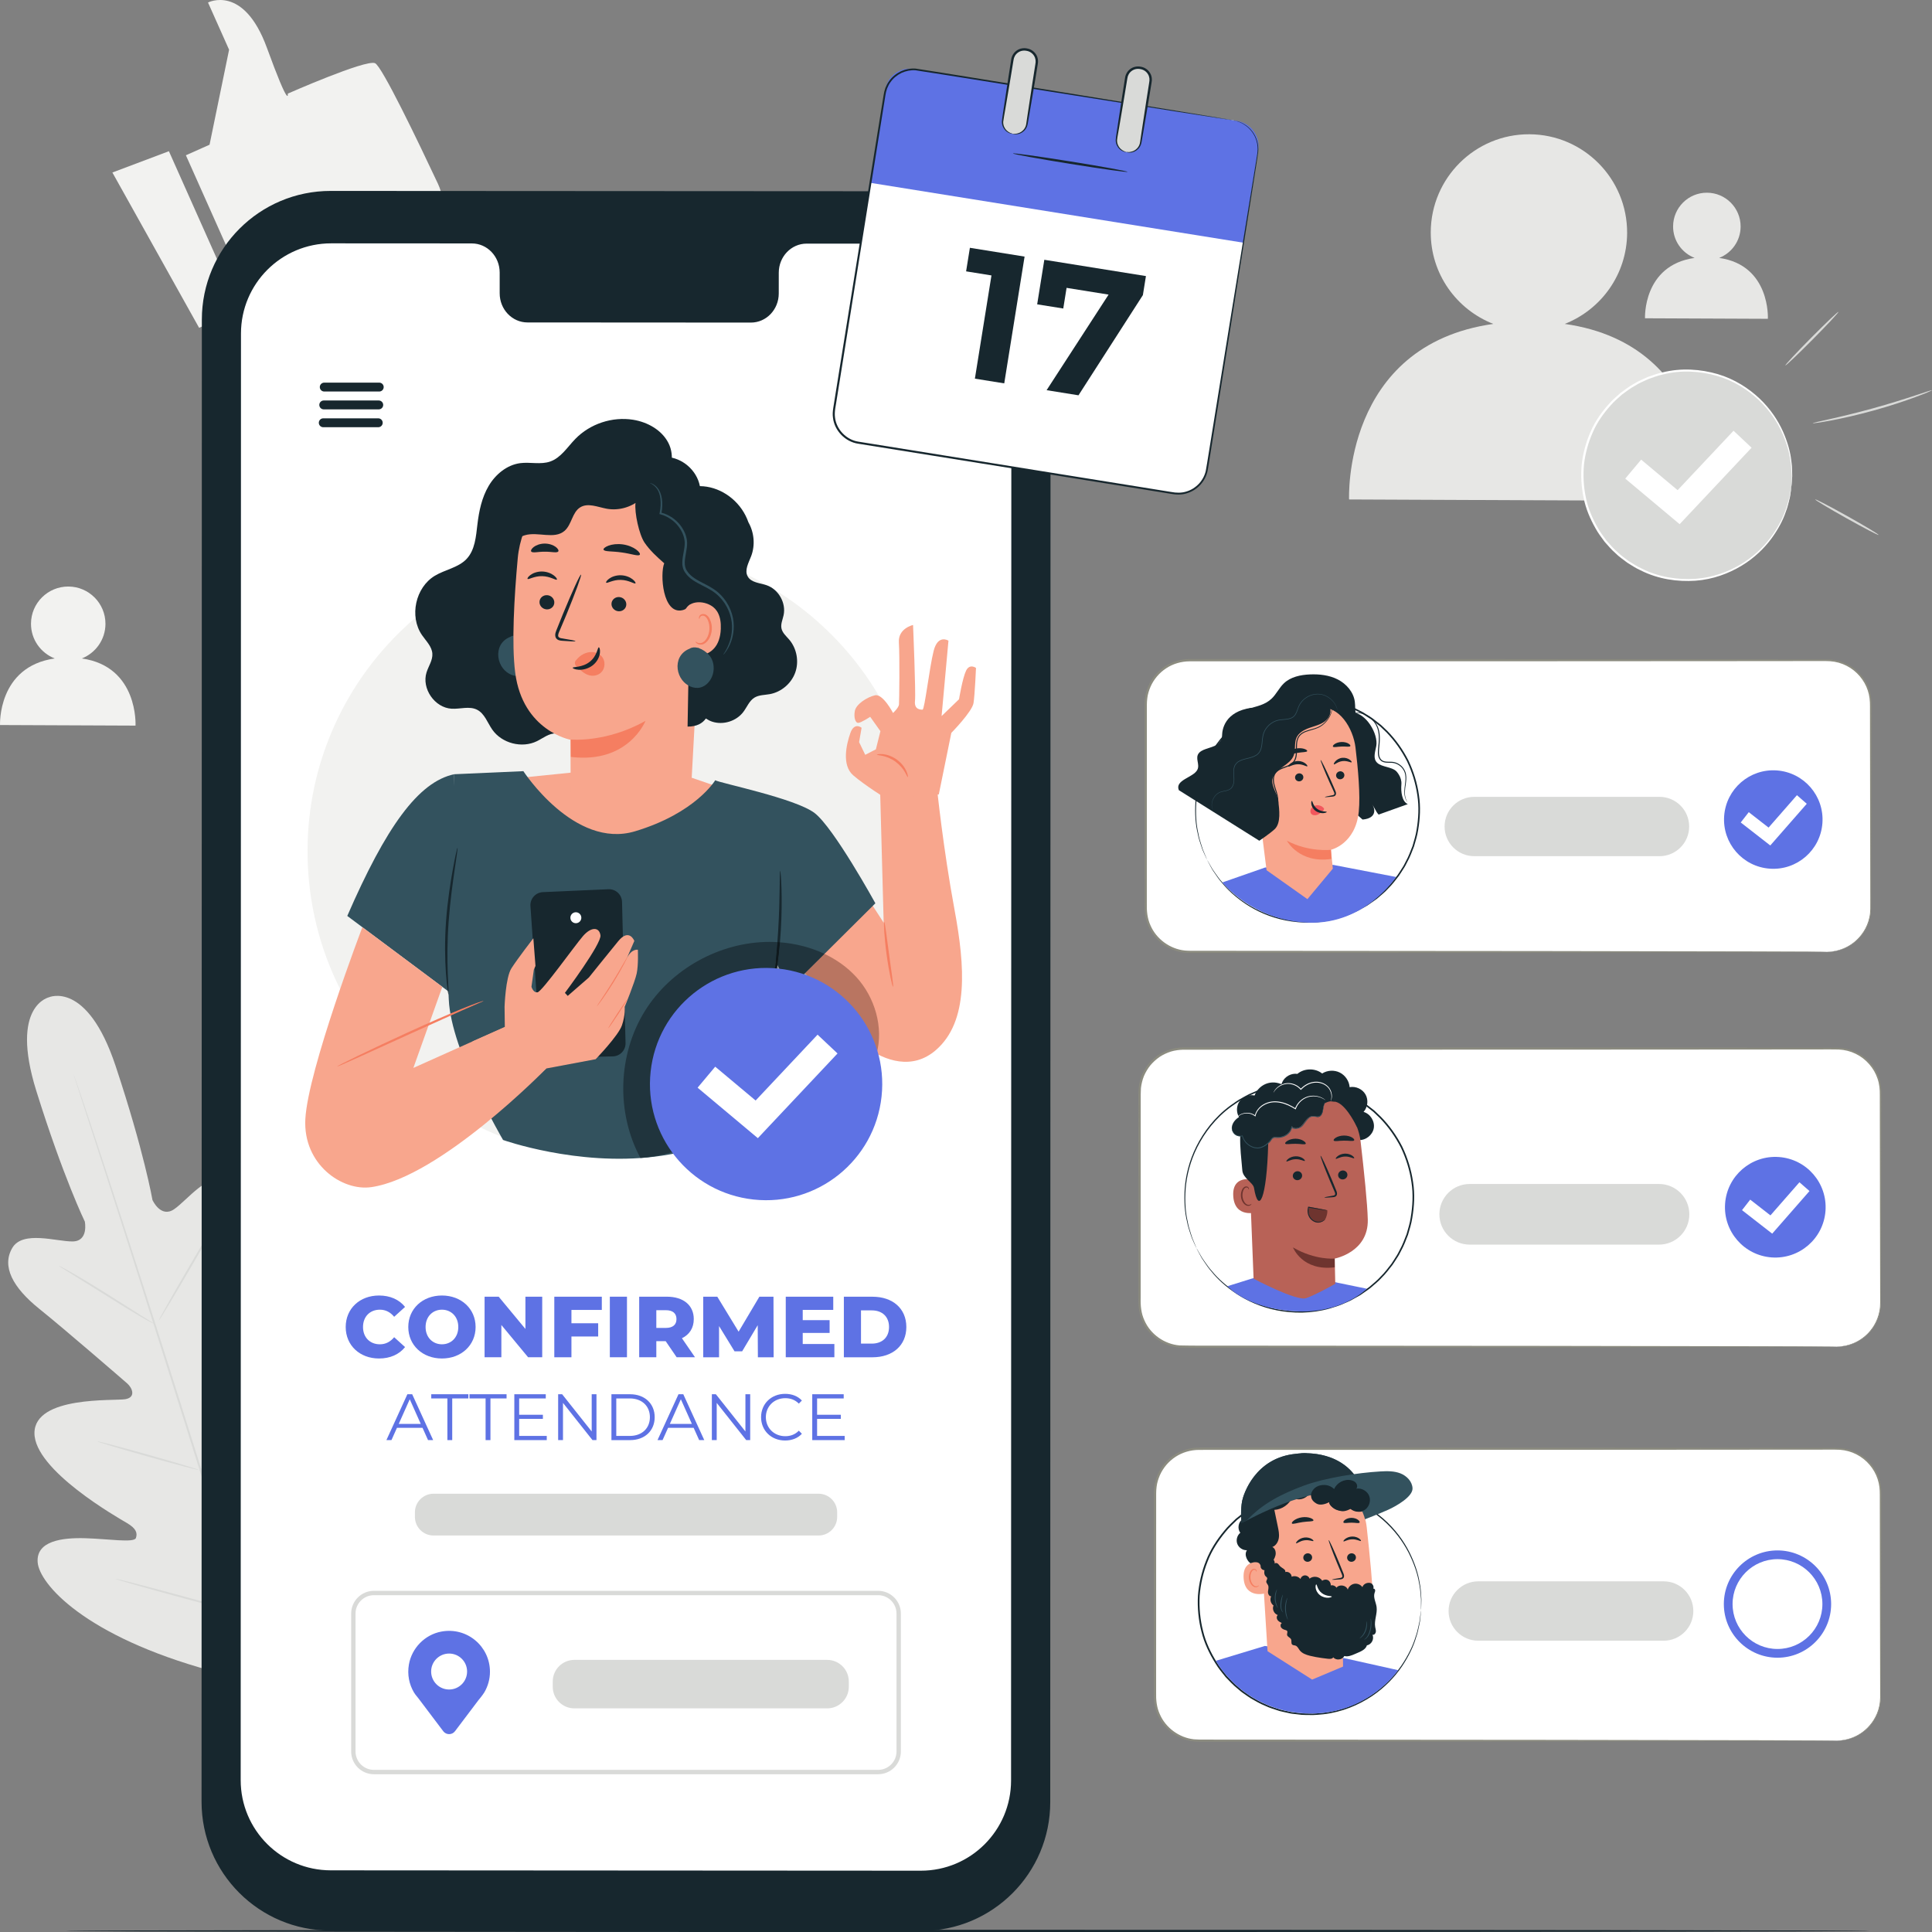 <svg width="442.26" height="442.27" version="1.1" viewBox="0 0 442.26 442.27" xmlns="http://www.w3.org/2000/svg">
 <rect x="0" y="0" width="442.26" height="442.27" fill="#808080" stroke="none"/>
 <defs>
  <clipPath id="clip-0">
   <path d="m414 89h28.262v8h-28.262z"/>
  </clipPath>
  <clipPath id="clip-1">
   <path d="m15 441h413v1.27h-413z"/>
  </clipPath>
  <clipPath id="clip-2">
   <path d="m46 43h195v399.27h-195z"/>
  </clipPath>
 </defs>
 <path d="m358.19 74.148c8.316-3.273 14.23-11.324 14.281-20.812 0.051-12.426-9.965-22.547-22.379-22.602-12.41-0.051-22.52 9.98-22.574 22.406-0.039 9.574 5.918 17.723 14.324 21.008-34.59 4.894-33.02 40.184-33.02 40.184l81.789 0.355s1.863-35.676-32.422-40.539" fill="#e7e7e5"/>
 <path d="m410.06 111.39c-1.426 13.18-13.266 22.703-26.441 21.277-13.18-1.426-22.707-13.266-21.277-26.441 1.426-13.18 13.266-22.707 26.441-21.281 13.18 1.43 22.707 13.27 21.277 26.445" fill="#d9dad8"/>
 <path d="m410.06 111.39c-0.008 0-0.008-0.133-0.004-0.391 0.012-0.281 0.023-0.66 0.043-1.141 0.008-0.254 0.02-0.531 0.035-0.84-0.004-0.309-0.035-0.645-0.051-1.012-0.039-0.73-0.059-1.574-0.238-2.508-0.227-1.887-0.855-4.152-1.969-6.598-1.125-2.438-2.844-5.047-5.312-7.363-2.461-2.301-5.66-4.375-9.484-5.484-3.801-1.086-8.188-1.438-12.523-0.305-1.094 0.227-2.148 0.641-3.227 1.023-1.031 0.48-2.113 0.91-3.098 1.547-1.031 0.559-1.957 1.289-2.922 1.988-0.891 0.793-1.816 1.562-2.609 2.488-1.617 1.797-3.078 3.836-4.078 6.137-1.023 2.285-1.711 4.758-2.023 7.316-0.242 2.566-0.102 5.129 0.41 7.582 0.484 2.465 1.477 4.766 2.668 6.867 0.578 1.074 1.32 2.023 2.016 2.992 0.793 0.887 1.543 1.805 2.434 2.566 0.824 0.832 1.785 1.484 2.691 2.176 0.973 0.602 1.914 1.234 2.934 1.691 3.992 2.031 8.355 2.629 12.301 2.383 3.977-0.27 7.543-1.609 10.438-3.328 2.91-1.738 5.144-3.918 6.766-6.059 1.609-2.152 2.711-4.231 3.336-6.019 0.375-0.875 0.574-1.699 0.77-2.402 0.094-0.355 0.195-0.676 0.262-0.977 0.055-0.305 0.102-0.578 0.145-0.828 0.09-0.473 0.156-0.844 0.207-1.121 0.051-0.254 0.078-0.383 0.086-0.383 0.012 0 0 0.133-0.035 0.387-0.035 0.281-0.086 0.656-0.152 1.133-0.035 0.254-0.078 0.531-0.121 0.836-0.059 0.305-0.152 0.633-0.242 0.988-0.18 0.715-0.367 1.547-0.73 2.438-0.598 1.816-1.684 3.93-3.293 6.125-1.617 2.184-3.863 4.414-6.805 6.195-2.93 1.77-6.547 3.156-10.594 3.445-4.019 0.27-8.465-0.32-12.547-2.383-1.043-0.461-2.004-1.105-2.996-1.719-0.93-0.699-1.914-1.367-2.758-2.211-0.906-0.781-1.676-1.711-2.484-2.617-0.715-0.984-1.473-1.957-2.066-3.051-1.223-2.148-2.238-4.496-2.731-7.016-0.527-2.508-0.672-5.129-0.422-7.75 0.316-2.609 1.02-5.137 2.07-7.473 1.023-2.352 2.519-4.434 4.172-6.266 0.809-0.941 1.758-1.73 2.668-2.535 0.984-0.715 1.938-1.461 2.988-2.027 1.004-0.645 2.109-1.082 3.164-1.57 1.102-0.387 2.176-0.809 3.297-1.035 4.426-1.141 8.895-0.766 12.762 0.355 3.891 1.148 7.129 3.277 9.613 5.629 2.492 2.375 4.211 5.031 5.324 7.512 1.098 2.488 1.707 4.785 1.906 6.688 0.164 0.949 0.168 1.801 0.191 2.535 0.008 0.367 0.031 0.707 0.023 1.02-0.023 0.309-0.043 0.586-0.062 0.84-0.039 0.48-0.066 0.859-0.09 1.141-0.023 0.258-0.039 0.387-0.051 0.387" fill="#fff"/>
 <path d="m384.49 119.99-12.449-10.43 3.641-4.344 8.348 6.992 12.801-13.605 4.129 3.883-16.469 17.504" fill="#fff"/>
 <path d="m420.84 71.395c0.102 0.102-2.535 2.926-5.891 6.312s-6.16 6.051-6.262 5.949 2.535-2.93 5.891-6.316c3.356-3.383 6.156-6.047 6.262-5.945" fill="#d9dad8"/>
 <g clip-path="url(#clip-0)">
  <path d="m442.26 89.324c0.012 0.035-0.348 0.207-1.012 0.488-0.66 0.281-1.629 0.66-2.836 1.105-2.41 0.895-5.785 2.023-9.566 3.07-3.785 1.047-7.258 1.812-9.785 2.285-1.266 0.234-2.293 0.406-3.004 0.504-0.711 0.102-1.109 0.141-1.117 0.105-0.004-0.035 0.379-0.141 1.078-0.305 0.812-0.18 1.801-0.402 2.965-0.668 2.504-0.562 5.953-1.383 9.723-2.426 3.773-1.043 7.148-2.109 9.586-2.914 1.137-0.371 2.098-0.688 2.887-0.949 0.684-0.223 1.066-0.328 1.082-0.297" fill="#d9dad8"/>
 </g>
 <path d="m430.05 122.46c-0.07 0.125-3.379-1.594-7.391-3.84-4.016-2.25-7.211-4.172-7.141-4.297 0.07-0.125 3.379 1.594 7.394 3.84 4.012 2.246 7.207 4.172 7.137 4.297" fill="#d9dad8"/>
 <path d="m393.54 59.039c2.859-1.125 4.894-3.891 4.91-7.156 0.02-4.273-3.426-7.75-7.695-7.769-4.266-0.02-7.742 3.43-7.762 7.703-0.016 3.293 2.035 6.094 4.926 7.223-11.895 1.684-11.355 13.82-11.355 13.82l28.125 0.121s0.641-12.266-11.148-13.941" fill="#e7e7e5"/>
 <path d="m11.359 228.25s-9.223 1.711-3.039 21.496c6.18 19.781 11.098 29.895 11.098 29.895s0.922 4.504-2.801 4.543c-3.719 0.035-11.43-2.578-13.809 1.492-2.465 4.219 0.102 9.039 6.176 13.926 6.07 4.887 18.977 16.074 20.141 17.09 1.141 0.996 2.078 3.18-0.453 3.606-2.531 0.422-20.703-0.812-20.785 7.719s19.105 19.402 21.184 20.633c2.074 1.227 2.441 2.246 2.043 3.418-0.395 1.172-6.461 0.191-11.645 0.051-5.184-0.145-11.219 0.586-10.848 5.512 0.371 4.926 10.75 16.922 39.723 24.836l13.672 2.801 9.512-10.152c19.016-22.957 20.461-38.66 17.879-42.895-2.582-4.231-7.938-1.391-12.086 1.676-4.148 3.066-8.527 7.324-9.535 6.59-1.008-0.73-1.309-1.77-0.332-3.957 0.973-2.184 10.27-21.984 5.203-28.898-5.062-6.918-19.176 4.434-21.492 5.527-2.312 1.094-2.828-1.219-2.481-2.684 0.352-1.492 4.336-17.973 6.43-25.418 2.098-7.445 1.367-12.844-3.117-14.883-4.324-1.969-9.09 4.555-12.148 6.641-3.059 2.09-4.945-2.109-4.945-2.109s-1.91-11.059-8.453-30.727c-6.547-19.672-15.273-15.676-15.273-15.676" fill="#e7e7e5"/>
 <g fill="#d9dad8">
  <path d="m62.16 388.57c-4.75-14.461-12.75-40.309-19.738-62.465-6.984-22.148-13.324-42.195-18-56.68-2.34-7.231-4.234-13.086-5.555-17.152-0.648-2.012-1.156-3.582-1.504-4.664-0.164-0.523-0.289-0.926-0.383-1.215-0.082-0.277-0.117-0.422-0.117-0.422s0.062 0.137 0.16 0.406c0.102 0.289 0.242 0.688 0.422 1.203 0.367 1.078 0.902 2.641 1.586 4.641 1.371 4.031 3.312 9.875 5.684 17.109 4.75 14.465 11.137 34.5 18.121 56.645 6.988 22.156 14.941 48.02 19.617 62.504"/>
  <path d="m13.449 289.75c0.016-0.023 0.34 0.129 0.91 0.43 0.578 0.297 1.395 0.75 2.398 1.32 2.008 1.145 4.742 2.797 7.723 4.672 2.934 1.859 5.586 3.539 7.617 4.824 0.918 0.574 1.691 1.059 2.312 1.449 0.551 0.34 0.848 0.539 0.832 0.566-0.016 0.023-0.34-0.125-0.914-0.422-0.574-0.301-1.395-0.754-2.394-1.336-1.996-1.164-4.703-2.848-7.688-4.723-2.945-1.84-5.606-3.5-7.644-4.769-0.922-0.57-1.699-1.051-2.324-1.438-0.547-0.344-0.844-0.547-0.828-0.574"/>
  <path d="m36.336 302.31c-0.105-0.059 3.106-5.758 7.168-12.73 4.059-6.973 7.438-12.578 7.539-12.52 0.105 0.059-3.102 5.758-7.164 12.73-4.062 6.973-7.438 12.578-7.543 12.52"/>
  <path d="m45.508 336.8c-0.023-0.023 0.23-0.285 0.707-0.738 0.539-0.516 1.215-1.156 2.016-1.918 1.703-1.617 4.043-3.863 6.535-6.434 2.496-2.57 4.676-4.969 6.234-6.719 0.738-0.824 1.359-1.516 1.855-2.07 0.438-0.488 0.695-0.75 0.719-0.73 0.023 0.02-0.188 0.316-0.59 0.836s-0.996 1.262-1.75 2.16c-1.504 1.805-3.652 4.242-6.156 6.816-2.496 2.578-4.879 4.797-6.637 6.363-0.883 0.777-1.605 1.402-2.113 1.816-0.512 0.418-0.801 0.641-0.82 0.617"/>
  <path d="m22.266 329.94c0.008-0.027 0.34 0.039 0.938 0.18 0.68 0.172 1.52 0.387 2.508 0.637 2.113 0.555 5.023 1.348 8.234 2.254 3.207 0.902 6.106 1.746 8.195 2.375 0.977 0.301 1.801 0.559 2.473 0.766 0.582 0.191 0.898 0.309 0.891 0.336-0.008 0.031-0.344-0.035-0.938-0.176-0.684-0.172-1.52-0.387-2.508-0.637-2.113-0.555-5.027-1.352-8.234-2.254-3.207-0.902-6.106-1.746-8.199-2.375-0.973-0.301-1.797-0.559-2.469-0.766-0.582-0.191-0.898-0.309-0.891-0.34"/>
  <path d="m26.434 361.41c0.008-0.027 0.434 0.059 1.195 0.238 0.84 0.211 1.922 0.48 3.219 0.805 2.711 0.695 6.453 1.688 10.574 2.809 4.125 1.117 7.852 2.156 10.543 2.926 1.281 0.379 2.352 0.691 3.18 0.934 0.75 0.23 1.16 0.371 1.152 0.402-0.008 0.027-0.434-0.059-1.195-0.242-0.84-0.207-1.922-0.477-3.219-0.801-2.715-0.699-6.453-1.688-10.578-2.809-4.121-1.117-7.848-2.156-10.539-2.926-1.285-0.379-2.352-0.691-3.18-0.938-0.75-0.227-1.16-0.367-1.152-0.398"/>
  <path d="m55.637 369.12c-0.02-0.02 0.293-0.359 0.871-0.957 0.637-0.652 1.469-1.5 2.473-2.523 2.082-2.129 4.949-5.078 8.02-8.426 3.078-3.34 5.781-6.441 7.723-8.695 0.934-1.082 1.707-1.98 2.301-2.672 0.547-0.629 0.859-0.965 0.883-0.949 0.023 0.02-0.246 0.395-0.75 1.055-0.508 0.66-1.254 1.605-2.199 2.758-1.883 2.309-4.555 5.441-7.637 8.793-3.074 3.352-5.981 6.273-8.121 8.352-1.074 1.035-1.953 1.863-2.57 2.426-0.617 0.562-0.969 0.863-0.992 0.84"/>
 </g>
 <g fill="#f2f2f0">
  <path d="m42.551 35.543 5.418-2.414 4.473-21.746-4.824-10.809s8.141-4.25 13.473 10.348c5.324 14.594 4.785 10.512 4.785 10.512s17.805-7.859 19.969-6.973c1.574 0.645 9.938 18.082 14.395 27.574 2.242 4.777 1.285 10.578-2.691 13.719-0.562 0.445-1.164 0.828-1.797 1.109-4.434 1.977-28.691 8.477-28.691 8.477l-9.352 4.172-15.156-33.969"/>
  <path d="m25.727 39.488 19.852 35.555 9.273-4.137-16.188-36.293-12.938 4.875"/>
  <path d="m18.727 150.73c3.152-1.242 5.394-4.297 5.414-7.894 0.02-4.711-3.777-8.551-8.484-8.57-4.707-0.023-8.543 3.785-8.562 8.496-0.016 3.633 2.242 6.723 5.434 7.969-13.117 1.855-12.523 15.238-12.523 15.238l31.016 0.133s0.707-13.527-12.293-15.371"/>
 </g>
 <g clip-path="url(#clip-1)">
  <path d="m428 442.01c0 0.145-92.438 0.262-206.44 0.262-114.04 0-206.46-0.117-206.46-0.262 0-0.141 92.418-0.258 206.46-0.258 114 0 206.44 0.117 206.44 0.258" fill="#17272e"/>
 </g>
 <g clip-path="url(#clip-2)">
  <path d="m210.92 442.01-135.32-0.078c-16.277-0.008-29.465-13.207-29.461-29.484l0.066-339.27c0.004-16.285 13.211-29.48 29.496-29.473l135.32 0.078c16.277 0.012 29.465 13.211 29.461 29.484l-0.066 339.27c-0.004 16.285-13.211 29.484-29.496 29.473" fill="#17272e"/>
 </g>
 <path d="m210.88 55.785-26.238-0.016c-3.519 0-6.371 2.981-6.371 6.656l-0.004 4.762c0 3.676-2.856 6.656-6.371 6.656l-51.141-0.031c-3.519 0-6.371-2.984-6.371-6.664v-4.758c0-3.68-2.852-6.664-6.371-6.664l-9.227-0.008-22.965-0.012c-11.406-0.008-20.652 9.234-20.656 20.641l-0.066 331.15c0 11.398 9.234 20.645 20.633 20.648l135.06 0.082c11.402 0.004 20.652-9.238 20.656-20.641l0.066-331.15c0-11.398-9.234-20.641-20.633-20.648" fill="#fff"/>
 <path d="m85.59 365.16c-2.316 0-4.203 1.887-4.203 4.207v31.57c0 2.32 1.887 4.207 4.203 4.207h115.43c2.32 0 4.203-1.887 4.203-4.207v-31.57c0-2.32-1.883-4.207-4.203-4.207zm115.43 40.984h-115.43c-2.871 0-5.203-2.332-5.203-5.207v-31.57c0-2.871 2.332-5.207 5.203-5.207h115.43c2.871 0 5.203 2.336 5.203 5.207v31.57c0 2.875-2.332 5.207-5.203 5.207" fill="#d9dad8"/>
 <path d="m102.81 386.75c-2.273 0-4.117-1.844-4.117-4.117s1.844-4.113 4.117-4.113c2.269 0 4.113 1.84 4.113 4.113 0 2.273-1.844 4.117-4.113 4.117zm9.348-4.074c0-5.754-5.203-10.297-11.16-9.18-3.75 0.707-6.738 3.766-7.394 7.523-0.41 2.348 0.074 4.559 1.145 6.383h-0.004l0.027 0.035c0.359 0.602 0.809 1.035 1.262 1.668l5.43 7.191c0.676 0.895 2.019 0.895 2.691 0l5.34-7.07s0.996-1.188 1.359-1.801l0.02-0.023h-0.004c0.812-1.391 1.289-3 1.289-4.727" fill="#5e72e4"/>
 <path d="m189.35 391.07h-57.871c-2.734 0-4.949-2.219-4.949-4.953v-1.195c0-2.734 2.215-4.953 4.949-4.953h57.871c2.734 0 4.953 2.219 4.953 4.953v1.195c0 2.734-2.219 4.953-4.953 4.953" fill="#d9dad8"/>
 <g fill="#5e72e4">
  <path d="m79.137 303.77c0-4.219 3.231-7.211 7.625-7.211 2.555 0 4.617 0.93 5.961 2.613l-2.492 2.258c-0.875-1.051-1.941-1.625-3.269-1.625-2.277 0-3.863 1.586-3.863 3.965 0 2.375 1.586 3.957 3.863 3.957 1.328 0 2.394-0.574 3.269-1.621l2.492 2.258c-1.344 1.684-3.406 2.613-5.961 2.613-4.394 0-7.625-2.992-7.625-7.207"/>
  <path d="m104.91 303.77c0-2.398-1.645-3.965-3.746-3.965-2.098 0-3.742 1.566-3.742 3.965 0 2.394 1.645 3.957 3.742 3.957 2.102 0 3.746-1.562 3.746-3.957zm-11.449 0c0-4.164 3.269-7.211 7.703-7.211 4.438 0 7.707 3.047 7.707 7.211 0 4.156-3.269 7.207-7.707 7.207-4.434 0-7.703-3.051-7.703-7.207"/>
  <path d="m124.12 296.83v13.863h-3.231l-6.121-7.387v7.387h-3.84v-13.863h3.227l6.121 7.387v-7.387h3.844"/>
  <path d="m130.81 299.86v3.051h6.121v3.031h-6.121v4.754h-3.922v-13.863h10.875v3.027h-6.953"/>
  <path d="m139.6 296.83h3.922v13.863h-3.922v-13.863"/>
  <path d="m152.42 299.92h-2.18v4.059h2.18c1.621 0 2.434-0.754 2.434-2.019 0-1.285-0.812-2.039-2.434-2.039zm-0.039 7.09h-2.141v3.684h-3.922v-13.863h6.34c3.781 0 6.156 1.961 6.156 5.129 0 2.039-0.988 3.547-2.711 4.379l2.992 4.356h-4.199l-2.516-3.684"/>
  <path d="m173.49 310.7-0.039-7.348-3.562 5.981h-1.746l-3.543-5.781v7.148h-3.625v-13.863h3.227l4.875 8 4.75-8h3.231l0.039 13.863h-3.606"/>
  <path d="m191 307.66v3.031h-11.129v-13.863h10.871v3.027h-6.988v2.34h6.156v2.93h-6.156v2.535h7.246"/>
  <path d="m199.57 307.57c2.356 0 3.941-1.406 3.941-3.801 0-2.398-1.586-3.805-3.941-3.805h-2.477v7.606zm-6.398-10.734h6.555c4.594 0 7.746 2.672 7.746 6.934 0 4.254-3.152 6.93-7.746 6.93h-6.555v-13.863"/>
  <path d="m96.316 325.95-2.519-5.641-2.519 5.641zm0.406 0.898h-5.852l-1.258 2.805h-1.156l4.801-10.5h1.094l4.801 10.5h-1.172l-1.258-2.805"/>
  <path d="m102.41 320.12h-3.691v-0.961h8.492v0.961h-3.691v9.539h-1.109v-9.539"/>
  <path d="m111.16 320.12h-3.688v-0.961h8.488v0.961h-3.691v9.539h-1.109v-9.539"/>
  <path d="m125.16 328.7v0.961h-7.426v-10.5h7.199v0.961h-6.09v3.734h5.43v0.945h-5.43v3.898h6.316"/>
  <path d="m136.54 319.16v10.5h-0.914l-6.75-8.52v8.52h-1.109v-10.5h0.914l6.766 8.523v-8.523h1.094"/>
  <path d="m144.18 328.7c2.793 0 4.59-1.766 4.59-4.289 0-2.519-1.797-4.289-4.59-4.289h-3.106v8.578zm-4.215-9.539h4.277c3.359 0 5.625 2.16 5.625 5.25s-2.266 5.25-5.625 5.25h-4.277v-10.5"/>
  <path d="m158.38 325.95-2.523-5.641-2.519 5.641zm0.402 0.898h-5.848l-1.262 2.805h-1.156l4.801-10.5h1.094l4.801 10.5h-1.168l-1.262-2.805"/>
  <path d="m171.73 319.16v10.5h-0.914l-6.75-8.52v8.52h-1.113v-10.5h0.918l6.766 8.523v-8.523h1.094"/>
  <path d="m174.22 324.41c0-3.074 2.34-5.34 5.504-5.34 1.531 0 2.91 0.512 3.84 1.531l-0.703 0.707c-0.855-0.871-1.906-1.246-3.106-1.246-2.535 0-4.441 1.859-4.441 4.348 0 2.492 1.906 4.352 4.441 4.352 1.199 0 2.25-0.375 3.106-1.262l0.703 0.707c-0.93 1.02-2.309 1.543-3.852 1.543-3.152 0-5.492-2.266-5.492-5.34"/>
  <path d="m193.36 328.7v0.961h-7.426v-10.5h7.199v0.961h-6.09v3.734h5.43v0.945h-5.43v3.898h6.316"/>
 </g>
 <path d="m187.37 351.5h-88.121c-2.359 0-4.269-1.91-4.269-4.269v-1.035c0-2.356 1.91-4.266 4.269-4.266h88.121c2.359 0 4.269 1.91 4.269 4.266v1.035c0 2.359-1.91 4.269-4.269 4.269" fill="#d9dad8"/>
 <g fill="#17272e">
  <path d="m86.812 89.625h-12.586c-0.562 0-1.02-0.453-1.02-1.02 0-0.559 0.457-1.016 1.02-1.016h12.586c0.562 0 1.02 0.457 1.02 1.016 0 0.566-0.457 1.02-1.02 1.02"/>
  <path d="m86.699 93.711h-12.586c-0.562 0-1.02-0.453-1.02-1.02 0-0.559 0.457-1.016 1.02-1.016h12.586c0.562 0 1.02 0.457 1.02 1.016 0 0.566-0.457 1.02-1.02 1.02"/>
  <path d="m86.586 97.797h-12.586c-0.562 0-1.02-0.453-1.02-1.016s0.457-1.02 1.02-1.02h12.586c0.562 0 1.02 0.457 1.02 1.02s-0.457 1.016-1.02 1.016"/>
 </g>
 <path d="m282.35 27.543-72.168-11.582c-3.648-0.586-7.078 1.895-7.664 5.539l-11.582 72.172c-0.586 3.644 1.895 7.074 5.543 7.66l2.156 0.348 70.012 11.234c3.648 0.59 7.078-1.895 7.66-5.539l11.586-72.172c0.586-3.644-1.895-7.074-5.543-7.66" fill="#fff"/>
 <path d="m199.25 41.855 85.375 13.703 3.402-21.211c0.512-3.172-1.648-6.156-4.82-6.668l-74.117-11.895c-3.043-0.488-5.91 1.582-6.398 4.625l-3.441 21.445" fill="#5e72e4"/>
 <g fill="#17272e">
  <path d="m234.54 58.738-4.656 29.02-6.719-1.078 3.793-23.629-5.805-0.934 0.867-5.391 12.52 2.012"/>
  <path d="m262.32 63.195-0.699 4.356-14.742 22.938-7.297-1.172 14.188-21.879-9.617-1.543-0.758 4.727-5.973-0.957 1.637-10.199 23.262 3.731"/>
  <path d="m231.89 35.129c-0.027 0.148 5.82 1.215 13.055 2.375 7.238 1.16 13.121 1.98 13.145 1.832 0.023-0.152-5.82-1.219-13.055-2.379-7.234-1.16-13.121-1.98-13.145-1.828"/>
  <path d="m282.35 27.543s0.293 0.027 0.848 0.176c0.551 0.145 1.367 0.453 2.262 1.137 0.875 0.688 1.836 1.789 2.305 3.379 0.238 0.785 0.348 1.684 0.25 2.625-0.113 0.941-0.293 1.918-0.449 2.965-1.324 8.367-3.238 20.457-5.602 35.391-1.191 7.469-2.496 15.652-3.894 24.434-0.352 2.195-0.707 4.43-1.07 6.699-0.191 1.137-0.344 2.269-0.566 3.438-0.242 1.18-0.832 2.285-1.648 3.191-0.832 0.891-1.898 1.59-3.09 1.934-1.18 0.391-2.492 0.348-3.684 0.121-2.406-0.387-4.844-0.773-7.312-1.172-19.75-3.164-41.461-6.641-64.25-10.293-2.984-0.438-5.453-3.012-5.773-5.969-0.113-0.73-0.043-1.484 0.066-2.191l0.336-2.102c0.227-1.398 0.449-2.789 0.672-4.176 0.891-5.551 1.77-11.02 2.633-16.395 1.73-10.746 3.398-21.113 4.988-30.988 0.797-4.934 1.574-9.75 2.328-14.426 0.188-1.172 0.375-2.332 0.562-3.484 0.078-0.574 0.223-1.172 0.422-1.73 0.234-0.547 0.488-1.09 0.852-1.562 0.68-0.973 1.637-1.715 2.68-2.223 1.059-0.48 2.227-0.707 3.371-0.625 8.824 1.363 16.973 2.727 24.445 3.922 14.926 2.43 27.004 4.394 35.363 5.754 4.168 0.688 7.402 1.223 9.613 1.586 1.09 0.188 1.922 0.328 2.496 0.426 0.562 0.098 0.848 0.16 0.848 0.16s-0.289-0.031-0.855-0.113c-0.574-0.086-1.41-0.211-2.504-0.379-2.211-0.344-5.453-0.848-9.625-1.5-8.367-1.324-20.453-3.238-35.387-5.602-7.465-1.176-15.664-2.527-24.422-3.863-1.078-0.074-2.176 0.141-3.176 0.594-0.98 0.48-1.883 1.18-2.519 2.102-0.344 0.441-0.578 0.953-0.797 1.469-0.188 0.535-0.32 1.066-0.402 1.652-0.184 1.152-0.367 2.312-0.555 3.481-0.75 4.68-1.52 9.496-2.309 14.434-1.578 9.875-3.238 20.246-4.961 30.992-0.859 5.375-1.738 10.844-2.625 16.395-0.223 1.387-0.449 2.777-0.672 4.176-0.184 1.406-0.59 2.801-0.402 4.16 0.305 2.754 2.602 5.152 5.383 5.562 22.789 3.664 44.496 7.152 64.246 10.328 2.469 0.398 4.906 0.793 7.309 1.18 1.195 0.227 2.371 0.262 3.496-0.098 1.117-0.324 2.121-0.984 2.902-1.816 0.77-0.848 1.328-1.887 1.555-2.996 0.219-1.125 0.379-2.289 0.57-3.418 0.367-2.266 0.727-4.5 1.082-6.695 1.418-8.777 2.742-16.957 3.949-24.426 2.426-14.922 4.391-27.004 5.754-35.363 0.164-1.043 0.352-2.031 0.465-2.953 0.105-0.922 0.004-1.797-0.219-2.57-0.449-1.562-1.379-2.652-2.234-3.34-0.867-0.688-1.672-1.012-2.211-1.172-0.27-0.098-0.484-0.121-0.625-0.16-0.141-0.035-0.211-0.059-0.211-0.059"/>
 </g>
 <path d="m231.78 30.621 0.184 0.027c1.484 0.238 2.879-0.77 3.117-2.254l2.231-13.91c0.238-1.484-0.77-2.879-2.254-3.117l-0.184-0.027c-1.484-0.238-2.879 0.77-3.117 2.254l-2.234 13.91c-0.238 1.484 0.773 2.879 2.258 3.117" fill="#d9dad8"/>
 <path d="m231.78 30.621c0.035-0.07-0.703-0.074-1.477-0.902-0.363-0.41-0.688-1.059-0.656-1.84 0.086-0.77 0.289-1.715 0.453-2.727 0.348-2.066 0.758-4.481 1.207-7.152 0.223-1.348 0.453-2.762 0.695-4.227 0.086-0.691 0.434-1.312 1-1.723 0.566-0.414 1.277-0.562 2.012-0.41 0.703 0.109 1.328 0.539 1.691 1.129 0.375 0.598 0.445 1.281 0.289 1.996-0.23 1.465-0.453 2.879-0.664 4.231-0.406 2.676-0.777 5.102-1.09 7.172-0.078 0.508-0.148 0.992-0.215 1.457-0.078 0.465-0.102 0.902-0.238 1.258-0.266 0.734-0.809 1.211-1.301 1.453-1.027 0.477-1.715 0.203-1.707 0.285-0.004 0.016 0.148 0.066 0.453 0.113 0.309 0.039 0.785 0.031 1.344-0.203 0.543-0.23 1.172-0.727 1.5-1.539 0.168-0.414 0.207-0.859 0.297-1.312 0.078-0.461 0.164-0.945 0.25-1.449 0.352-2.066 0.758-4.484 1.211-7.152 0.223-1.352 0.453-2.766 0.695-4.227 0.172-0.73 0.109-1.668-0.355-2.371-0.441-0.723-1.215-1.254-2.074-1.387-0.812-0.172-1.75 0.004-2.422 0.512-0.688 0.492-1.121 1.301-1.211 2.082-0.23 1.465-0.453 2.883-0.664 4.234-0.406 2.676-0.773 5.098-1.09 7.168-0.141 1.031-0.312 1.922-0.375 2.781-0.004 0.879 0.391 1.574 0.809 1.992 0.422 0.434 0.871 0.609 1.164 0.695 0.301 0.086 0.465 0.074 0.469 0.062" fill="#17272e"/>
 <path d="m257.84 34.805 0.184 0.031c1.484 0.234 2.879-0.773 3.117-2.258l2.231-13.91c0.238-1.484-0.77-2.879-2.254-3.117l-0.184-0.027c-1.484-0.238-2.879 0.77-3.117 2.254l-2.234 13.91c-0.238 1.484 0.773 2.879 2.258 3.117" fill="#d9dad8"/>
 <path d="m257.84 34.805c0.035-0.07-0.703-0.074-1.477-0.902-0.363-0.41-0.688-1.059-0.656-1.84 0.082-0.773 0.289-1.715 0.453-2.727 0.348-2.066 0.754-4.484 1.207-7.152 0.223-1.348 0.453-2.762 0.695-4.227 0.086-0.691 0.434-1.312 1-1.723 0.566-0.414 1.277-0.562 2.008-0.41 0.703 0.109 1.332 0.539 1.695 1.129 0.375 0.602 0.445 1.277 0.289 1.996-0.23 1.465-0.453 2.879-0.664 4.231-0.41 2.676-0.777 5.102-1.09 7.172-0.078 0.508-0.148 0.992-0.215 1.457-0.078 0.461-0.105 0.902-0.238 1.258-0.266 0.734-0.812 1.207-1.301 1.453-1.027 0.477-1.719 0.203-1.707 0.285-0.004 0.016 0.145 0.066 0.453 0.113 0.309 0.039 0.785 0.027 1.344-0.203 0.543-0.234 1.172-0.727 1.5-1.539 0.168-0.414 0.207-0.863 0.297-1.312 0.078-0.461 0.164-0.945 0.25-1.449 0.352-2.066 0.758-4.484 1.211-7.152 0.219-1.352 0.453-2.766 0.695-4.227 0.172-0.73 0.109-1.668-0.359-2.375-0.441-0.719-1.211-1.25-2.07-1.383-0.812-0.176-1.754 0.004-2.422 0.512-0.688 0.488-1.121 1.301-1.211 2.082-0.23 1.469-0.453 2.883-0.664 4.234-0.406 2.672-0.773 5.098-1.09 7.168-0.141 1.031-0.312 1.922-0.375 2.781-0.004 0.879 0.391 1.574 0.809 1.996 0.422 0.43 0.871 0.605 1.164 0.691 0.301 0.082 0.465 0.074 0.469 0.062" fill="#17272e"/>
 <path d="m420.48 398.46h-146.06c-5.531 0-10.016-4.484-10.016-10.016v-46.789c0-5.531 4.484-10.016 10.016-10.016h146.06c5.531 0 10.016 4.484 10.016 10.016v46.789c0 5.531-4.484 10.016-10.016 10.016" fill="#fff"/>
 <path d="m420.48 398.46s0.098-0.016 0.293-0.027c0.191-0.023 0.484-0.023 0.859-0.074 0.754-0.102 1.887-0.316 3.223-0.973 1.328-0.648 2.859-1.797 4.019-3.637 0.578-0.914 1.062-2 1.309-3.223 0.281-1.223 0.207-2.562 0.211-3.984-0.012-5.68-0.027-12.621-0.043-20.68-0.008-4.031-0.012-8.344-0.02-12.914-0.004-2.285-0.008-4.637-0.012-7.051 0-1.203 0-2.426-0.004-3.664 0.012-1.234-0.098-2.461-0.5-3.648-0.766-2.367-2.523-4.477-4.848-5.66-1.156-0.594-2.449-0.957-3.773-1.051-0.855-0.047-1.742-0.039-2.629-0.035-0.488 0.004-0.98 0.008-1.469 0.004-5.539 0.004-11.301 0.008-17.266 0.012-11.934 0.008-24.684 0.016-38.102 0.027-26.832 0.004-56.332 0.012-87.297 0.02-1.891 0.012-3.762 0.555-5.332 1.586-1.57 1.023-2.828 2.5-3.586 4.203-0.359 0.855-0.656 1.746-0.754 2.672-0.125 0.914-0.094 1.863-0.098 2.816v5.676c0 7.543 0 14.973-0.004 22.277 0 3.648 0 7.266-0.004 10.852v5.352c-0.051 1.777 0.117 3.492 0.844 5.07 1.367 3.16 4.492 5.391 7.832 5.746 0.824 0.074 1.684 0.066 2.539 0.062 0.855 0.004 1.703 0.004 2.555 0.004h5.062c26.836 0.023 51 0.043 71.301 0.059 20.289 0.035 36.707 0.062 48.066 0.082 5.668 0.02 10.07 0.035 13.07 0.047 1.484 0.012 2.621 0.02 3.398 0.027 0.766 0.008 1.156 0.027 1.156 0.027s-0.391 0.016-1.156 0.023c-0.777 0.008-1.914 0.016-3.398 0.027-3 0.012-7.402 0.027-13.07 0.051-11.359 0.02-27.777 0.047-48.066 0.082-20.301 0.016-44.465 0.035-71.301 0.055-1.676 0-3.367 0-5.062 0.004h-2.555c-0.852 0.004-1.711 0.016-2.594-0.066-3.508-0.371-6.793-2.707-8.234-6.027-0.766-1.633-0.941-3.519-0.887-5.273 0-1.777 0-3.559-0.004-5.352v-10.852c-0.004-7.305-0.004-14.734-0.004-22.277v-5.676c0-0.941-0.031-1.906 0.098-2.883 0.102-0.977 0.414-1.914 0.793-2.816 0.797-1.793 2.125-3.348 3.777-4.43 1.652-1.086 3.629-1.656 5.617-1.668 30.965 0.004 60.465 0.012 87.297 0.02 13.418 0.008 26.168 0.016 38.102 0.023 5.965 0.004 11.727 0.012 17.266 0.016 0.492 0.004 0.98 0.004 1.469 0 0.883-0.004 1.762-0.008 2.656 0.039 1.379 0.102 2.723 0.484 3.922 1.102 2.418 1.238 4.231 3.43 5.019 5.887 0.418 1.227 0.527 2.527 0.512 3.766 0 1.238 0 2.461-0.004 3.664-0.004 2.414-0.008 4.766-0.008 7.051-0.008 4.57-0.016 8.883-0.02 12.914-0.02 8.059-0.035 15-0.047 20.68-0.016 1.41 0.055 2.773-0.238 4.019-0.262 1.246-0.758 2.344-1.352 3.269-1.195 1.859-2.758 3.008-4.106 3.648-1.359 0.648-2.504 0.848-3.262 0.934-0.766 0.059-1.16 0.047-1.16 0.047" fill="#8b8b7f"/>
 <path d="m406.89 356.91c-5.672 0-10.281 4.613-10.281 10.281 0 5.672 4.609 10.281 10.281 10.281 5.668 0 10.281-4.609 10.281-10.281 0-5.668-4.613-10.281-10.281-10.281zm0 22.562c-6.773 0-12.281-5.508-12.281-12.281 0-6.769 5.508-12.281 12.281-12.281 6.769 0 12.281 5.512 12.281 12.281 0 6.773-5.512 12.281-12.281 12.281" fill="#5e72e4"/>
 <path d="m380.83 375.58h-42.434c-3.754 0-6.797-3.043-6.797-6.797s3.043-6.797 6.797-6.797h42.434c3.754 0 6.797 3.043 6.797 6.797s-3.043 6.797-6.797 6.797" fill="#d9dad8"/>
 <path d="m325.3 368.62c-0.914 14.051-13.043 24.695-27.094 23.781s-24.695-13.043-23.781-27.094c0.914-14.051 13.043-24.695 27.094-23.781 14.047 0.914 24.695 13.043 23.781 27.094" fill="#fff"/>
 <path d="m325.3 368.62s-0.012-0.141-0.016-0.414v-1.211c0-0.27 0-0.566 0.004-0.895-0.016-0.328-0.062-0.684-0.094-1.074-0.074-0.773-0.129-1.672-0.359-2.656-0.324-1.992-1.094-4.371-2.383-6.926-1.305-2.543-3.246-5.234-5.977-7.594-2.719-2.336-6.211-4.398-10.332-5.41-1.035-0.215-2.078-0.5-3.172-0.574-0.543-0.055-1.09-0.145-1.645-0.172-0.555-0.008-1.113-0.016-1.676-0.02-0.102 0-0.203-0.004-0.301-0.004-0.184-0.008-0.367-0.012-0.547 0.004l-0.852 0.074c-0.566 0.055-1.145 0.086-1.719 0.164-1.133 0.23-2.305 0.383-3.43 0.77-1.156 0.289-2.258 0.781-3.391 1.234-0.551 0.254-1.082 0.559-1.633 0.836-0.555 0.266-1.07 0.605-1.59 0.953-1.074 0.637-2.027 1.461-3.023 2.246-0.91 0.887-1.863 1.75-2.664 2.766-1.637 1.988-3.102 4.223-4.059 6.719-0.988 2.481-1.605 5.144-1.824 7.879-0.141 2.742 0.125 5.465 0.785 8.055 0.625 2.602 1.789 5.004 3.156 7.191 0.66 1.113 1.492 2.09 2.281 3.086 0.887 0.91 1.727 1.852 2.707 2.621 0.469 0.41 0.938 0.816 1.453 1.152 0.508 0.348 1 0.715 1.512 1.039 1.062 0.598 2.09 1.227 3.199 1.664 1.07 0.531 2.211 0.832 3.305 1.207 0.559 0.156 1.125 0.258 1.68 0.387l0.836 0.188c0.277 0.055 0.562 0.07 0.84 0.109 0.559 0.066 1.117 0.129 1.668 0.195 0.551 0.043 1.105 0.027 1.648 0.043 1.098 0.066 2.168-0.078 3.223-0.16 4.215-0.469 7.945-2.062 10.949-4.023 3.012-1.984 5.285-4.406 6.906-6.758 1.609-2.363 2.68-4.625 3.258-6.559 0.359-0.945 0.531-1.828 0.703-2.586 0.082-0.379 0.176-0.73 0.23-1.051 0.043-0.324 0.078-0.621 0.113-0.887 0.07-0.516 0.121-0.914 0.16-1.203 0.039-0.27 0.066-0.406 0.066-0.406s0 0.141-0.027 0.41c-0.027 0.289-0.07 0.691-0.121 1.211-0.027 0.266-0.059 0.562-0.094 0.891-0.047 0.324-0.137 0.676-0.211 1.059-0.16 0.766-0.324 1.652-0.672 2.609-0.559 1.953-1.617 4.242-3.223 6.637-1.617 2.387-3.902 4.844-6.934 6.867-3.027 2-6.797 3.629-11.066 4.117-1.066 0.086-2.152 0.234-3.262 0.172-0.555-0.012-1.113 0.004-1.676-0.039-0.559-0.062-1.121-0.129-1.688-0.195-0.281-0.035-0.57-0.051-0.852-0.105l-0.848-0.188c-0.562-0.129-1.141-0.234-1.707-0.387-1.109-0.379-2.269-0.684-3.352-1.219-1.129-0.441-2.172-1.078-3.25-1.684-0.523-0.324-1.02-0.699-1.535-1.051-0.527-0.34-1.004-0.75-1.48-1.168-0.996-0.781-1.852-1.73-2.75-2.656-0.801-1.008-1.648-2-2.32-3.133-1.391-2.215-2.574-4.656-3.211-7.301-0.672-2.629-0.941-5.391-0.797-8.176 0.219-2.777 0.848-5.484 1.852-8.004 0.977-2.535 2.461-4.805 4.129-6.82 0.816-1.031 1.781-1.906 2.707-2.805 1.012-0.797 1.984-1.633 3.07-2.277 0.527-0.348 1.051-0.695 1.617-0.961 0.559-0.285 1.098-0.59 1.66-0.848 1.145-0.457 2.266-0.953 3.438-1.246 1.148-0.391 2.332-0.543 3.484-0.773 0.582-0.078 1.168-0.109 1.742-0.164l0.863-0.074c0.188-0.012 0.371-0.004 0.555 0 0.102 0 0.203 0.004 0.305 0.004 0.57 0.008 1.137 0.02 1.699 0.027 0.562 0.027 1.117 0.121 1.664 0.176 1.109 0.082 2.164 0.371 3.215 0.598 4.168 1.035 7.695 3.141 10.434 5.516 2.75 2.398 4.695 5.129 5.988 7.703 1.285 2.586 2.039 4.992 2.336 7 0.223 0.992 0.27 1.898 0.328 2.676 0.027 0.391 0.066 0.75 0.074 1.078-0.008 0.328-0.016 0.629-0.023 0.898-0.016 0.52-0.027 0.922-0.035 1.211-0.012 0.273-0.027 0.414-0.027 0.414" fill="#17272e"/>
 <path d="m278.32 380.18 11.223-3.402 18.238 2.809 12.254 2.734s-6.789 10.059-20.215 9.93c-7.144-0.07-12.676-2.941-16.273-5.977-3.566-3.004-5.227-6.094-5.227-6.094" fill="#5e72e4"/>
 <path d="m314.31 366.45c-0.059-3.426-0.75-10.469-1.449-16.84-0.754-6.848-6.641-11.973-13.527-11.77l-0.684 0.02c-7.367 0.645-10.934 7.262-10.086 14.605l1.594 25.52 10.207 6.496 7.078-2.981-0.078-6.648s7.062-1.309 6.945-8.402" fill="#f8a68d"/>
 <g fill="#17272e">
  <path d="m310.39 356.46c0.035 0.535-0.387 1.004-0.945 1.051-0.559 0.047-1.035-0.348-1.07-0.883s0.387-1.004 0.945-1.051c0.559-0.047 1.035 0.348 1.07 0.883"/>
  <path d="m311.53 352.74c-0.121 0.137-0.906-0.41-1.996-0.375-1.086 0.02-1.871 0.602-1.992 0.473-0.059-0.059 0.062-0.301 0.402-0.562 0.336-0.262 0.914-0.527 1.59-0.543 0.68-0.016 1.258 0.219 1.594 0.465 0.344 0.246 0.465 0.48 0.402 0.543"/>
  <path d="m300.36 356.46c0.031 0.535-0.391 1.004-0.949 1.051-0.555 0.047-1.035-0.348-1.07-0.883s0.391-1.004 0.945-1.051c0.559-0.047 1.039 0.348 1.074 0.883"/>
  <path d="m300.66 352.75c-0.105 0.148-0.945-0.309-2.023-0.156-1.082 0.137-1.797 0.801-1.934 0.688-0.066-0.051 0.027-0.305 0.34-0.605 0.305-0.297 0.852-0.621 1.523-0.711s1.273 0.082 1.633 0.289c0.367 0.207 0.516 0.43 0.461 0.496"/>
  <path d="m304.92 361.6c-0.008-0.062 0.668-0.199 1.762-0.371 0.273-0.035 0.539-0.098 0.578-0.289 0.059-0.203-0.066-0.5-0.207-0.82-0.285-0.664-0.578-1.363-0.887-2.094-1.23-2.984-2.129-5.441-2.008-5.492 0.117-0.047 1.215 2.332 2.445 5.316 0.297 0.738 0.578 1.438 0.848 2.109 0.117 0.312 0.309 0.668 0.18 1.09-0.07 0.207-0.27 0.363-0.445 0.418-0.18 0.059-0.336 0.066-0.473 0.082-1.102 0.09-1.789 0.113-1.793 0.051"/>
  <path d="m300.67 348.04c-0.098 0.301-1.191 0.191-2.465 0.383-1.277 0.168-2.297 0.57-2.477 0.309-0.078-0.125 0.094-0.41 0.504-0.707 0.402-0.297 1.055-0.59 1.82-0.695 0.766-0.109 1.473-0.008 1.941 0.168 0.477 0.176 0.719 0.402 0.676 0.543"/>
  <path d="m311.23 348.53c-0.188 0.254-0.945 0.02-1.848 0.031-0.902-0.016-1.664 0.215-1.848-0.039-0.078-0.121 0.035-0.375 0.359-0.617s0.871-0.449 1.492-0.449c0.617 0.004 1.164 0.211 1.484 0.453 0.324 0.246 0.438 0.5 0.359 0.621"/>
 </g>
 <path d="m289.3 357.7c-0.125-0.051-4.914-1.301-4.621 3.543 0.297 4.844 5.098 3.547 5.098 3.41 0-0.141-0.477-6.953-0.477-6.953" fill="#f8a68d"/>
 <path d="m288.18 362.9c-0.023-0.012-0.082 0.066-0.219 0.141-0.137 0.07-0.375 0.129-0.633 0.051-0.523-0.156-1.004-0.945-1.078-1.816-0.039-0.438 0.027-0.863 0.16-1.223 0.125-0.363 0.344-0.625 0.598-0.684 0.25-0.074 0.441 0.066 0.512 0.199 0.074 0.133 0.047 0.23 0.074 0.238 0.012 0.012 0.098-0.09 0.047-0.285-0.027-0.098-0.09-0.207-0.207-0.293-0.125-0.086-0.297-0.125-0.477-0.094-0.371 0.047-0.688 0.41-0.836 0.805-0.168 0.395-0.254 0.871-0.211 1.367 0.094 0.973 0.648 1.855 1.359 2.016 0.348 0.07 0.625-0.051 0.766-0.176 0.141-0.129 0.16-0.238 0.145-0.246" fill="#f57e61"/>
 <path d="m313.4 341.31c-0.238-0.934-0.961-1.812-1.918-1.926 0.047-0.148-0.996-0.648-1.805-1.215-0.812-0.57-0.984-1.918-1.719-1.254 0.016-1.48-1.832-2.617-3.148-1.938 0.027-0.859-1.234-1.145-2.066-1.359-0.832-0.219-1.148-0.344-1.543 0.422-1.062-1.711-3.91-1.859-5.144-0.27-1.957-0.637-4.312 0.488-5.047 2.406-1.582 0.129-3.023 1.32-3.445 2.852-1.012 0.113-1.254 0.91-1.664 1.844-0.406 0.934-0.973 1.973-0.367 2.797-1.211 0.625-1.406 2.574-0.348 3.43-0.273 0.145-0.508 0.352-0.691 0.594-1.016 0.645-1.316 2.219-0.566 3.172-0.734 0.586-1.031 1.668-0.695 2.547 0.332 0.883 1.27 1.496 2.207 1.453-0.777 1.137 0.234 2.656 0.824 2.984 0 0 1.98-0.844 2.316 0.617-0.109 0.625 0.648 1.176 1.227 0.914 0.574-0.266 0.891-0.875 1.211-1.422 0.371-0.629 0.809-1.238 0.965-1.945 0.152-0.711-0.07-1.574-0.723-1.887 0.828-0.305 1.344-1.172 1.477-2.043 0.137-0.875-0.047-1.762-0.227-2.625-0.266-1.273-0.531-2.551-0.793-3.824 1.754-0.094 3.41-1.25 4.102-2.867 1.285 0.934 3.375 0.355 4-1.105 0.609 1.723 2.738 2.731 4.457 2.109-0.164 1.008 1.664 1.891 2.66 2.125 0.996 0.238 2.211-0.496 2.211-0.496s1.727 0.957 2.644 0.559c0.902-0.391 2.098-1.594 1.473-2.535 0 0 0.379-1.18 0.137-2.113" fill="#17272e"/>
 <path d="m304.18 334.86c-0.023 0.027-0.164-0.188-0.559-0.297-0.191-0.051-0.453-0.062-0.707 0.059-0.25 0.117-0.496 0.375-0.566 0.719l-0.059 0.277-0.152-0.242c-0.273-0.438-0.848-0.816-1.52-0.797-0.652 0.008-1.371 0.516-1.566 1.266l-0.082 0.32-0.211-0.258c-0.387-0.473-1.031-0.777-1.699-0.758-0.664 0.004-1.324 0.402-1.691 1.012-0.152 0.242-0.246 0.516-0.285 0.793l-0.027 0.195-0.191-0.043c-0.945-0.207-1.953 0.352-2.281 1.148-0.348 0.805-0.105 1.738 0.406 2.258l0.191 0.191-0.266 0.055c-0.637 0.133-1.141 0.531-1.426 0.973-0.297 0.438-0.379 0.918-0.371 1.293 0.027 0.777 0.336 1.152 0.289 1.168-0.008 0.008-0.09-0.074-0.195-0.262-0.102-0.188-0.227-0.488-0.258-0.895-0.035-0.402 0.023-0.934 0.332-1.434 0.305-0.496 0.844-0.961 1.57-1.129l-0.074 0.246c-0.609-0.59-0.91-1.641-0.516-2.598 0.395-0.957 1.539-1.609 2.676-1.371l-0.219 0.156c0.043-0.328 0.156-0.652 0.332-0.938 0.426-0.707 1.207-1.18 1.996-1.18 0.781-0.016 1.52 0.34 1.969 0.902l-0.293 0.066c0.254-0.91 1.102-1.477 1.887-1.473 0.789 0.004 1.426 0.457 1.719 0.973l-0.211 0.031c0.109-0.426 0.418-0.707 0.723-0.832 0.309-0.129 0.609-0.09 0.816-0.016 0.211 0.078 0.344 0.191 0.422 0.273l0.098 0.145" fill="#33525e"/>
 <path d="m314.11 362.57c-0.742-0.543-1.969-0.137-2.242 0.742-0.41-0.574-1.164-0.883-1.855-0.762-0.695 0.121-1.301 0.664-1.496 1.34-0.32-1.031-1.941-1.305-2.582-0.438-0.262-0.43-0.824-0.656-1.316-0.527 0.059-0.473-0.199-0.969-0.617-1.195-0.418-0.227-0.973-0.172-1.336 0.133-0.543-0.98-2.055-1.23-2.887-0.477-0.137-0.453-0.602-0.781-1.074-0.762-0.469 0.016-0.906 0.379-1.012 0.836-0.461-0.594-1.336-0.82-2.027-0.527 0.008-0.703-0.785-1.289-1.453-1.074 0.168-0.598-0.715-0.867-1.164-1.297-0.199-0.191-0.328-0.453-0.547-0.629-0.215-0.172-0.594-0.211-0.734 0.027 0.117-0.477-0.18-1.02-0.645-1.18s-1.031 0.082-1.238 0.527c-0.121 0.266-0.121 0.566-0.164 0.855-0.133 0.93-0.656 2.031 0.02 2.688 0.117 0.113 0.273 0.211 0.324 0.367 0.086 0.27-0.18 0.527-0.199 0.809-0.023 0.328 0.281 0.578 0.414 0.879 0.199 0.445 0.016 0.957-0.02 1.441-0.031 0.488 0.242 1.105 0.727 1.055-0.359 0.707-0.117 1.668 0.539 2.117-0.379 0.82 0.113 1.918 0.973 2.188-0.32 0.258-0.297 0.785-0.062 1.125 0.238 0.336 0.625 0.531 0.996 0.715-0.336 0.176-0.379 0.68-0.172 0.996 0.211 0.316 0.586 0.48 0.953 0.582 0.156 0.043 0.328 0.09 0.422 0.223 0.172 0.254-0.059 0.594-0.012 0.898 0.074 0.461 0.727 0.594 0.918 1.02 0.176 0.379-0.051 0.91 0.254 1.199 0.195 0.184 0.508 0.148 0.762 0.238 0.457 0.16 0.656 0.672 0.945 1.055 0.547 0.727 1.473 1.047 2.352 1.27 0.449 0.113 0.902 0.211 1.359 0.293 0.906 0.172 1.82 0.281 2.738 0.391 0.453 0.055 1.012 0.062 1.25-0.328 0.637 0.777 2.082 0.609 2.519-0.297 0.816 0.219 1.672-0.125 2.445-0.465 0.27-0.117 0.539-0.234 0.809-0.352 0.801-0.348 1.691-0.797 1.926-1.637 1.047-0.152 1.738-1.465 1.266-2.414 0.363 0.105 0.719-0.262 0.777-0.637s-0.078-0.75-0.145-1.125c-0.277-1.52 0.527-3.066 0.32-4.598-0.148-1.07-0.785-2.129-0.48-3.168 0.062-0.211 0.168-0.422 0.152-0.645-0.016-0.223-0.223-0.453-0.434-0.387 0.273-0.613-0.336-1.414-1-1.312" fill="#17272e"/>
 <path d="m301.31 362.69c0.18-0.016 0.215 1.168 1.254 1.977 1.035 0.812 2.289 0.645 2.305 0.809 0.02 0.074-0.273 0.238-0.805 0.266-0.523 0.035-1.289-0.109-1.926-0.605-0.633-0.496-0.918-1.176-0.973-1.66-0.059-0.492 0.066-0.789 0.145-0.785" fill="#fff"/>
 <g fill="#33525e">
  <path d="m294.81 370.78c0.062-0.02-0.434-1.09-0.453-2.508-0.043-1.418 0.41-2.508 0.348-2.523-0.02-0.012-0.16 0.25-0.297 0.699-0.141 0.453-0.258 1.105-0.246 1.828 0.02 0.723 0.164 1.371 0.32 1.812 0.16 0.445 0.309 0.699 0.328 0.691"/>
  <path d="m293.7 369.07c0.023-0.023-0.148-0.191-0.27-0.539-0.129-0.344-0.172-0.859-0.117-1.43 0.086-1.145 0.402-2.035 0.348-2.055-0.043-0.023-0.449 0.859-0.539 2.039-0.055 0.586 0.012 1.137 0.184 1.496 0.164 0.363 0.383 0.504 0.395 0.488"/>
  <path d="m292.51 368.09c0.059-0.023-0.469-0.898-0.512-2.109-0.062-1.215 0.391-2.129 0.332-2.148-0.02-0.012-0.16 0.199-0.297 0.586-0.137 0.383-0.25 0.945-0.227 1.57 0.027 0.625 0.188 1.176 0.359 1.543 0.168 0.371 0.324 0.57 0.344 0.559"/>
  <path d="m312.24 375.34c0.004 0.02 0.324-0.066 0.676-0.434 0.355-0.359 0.668-1 0.848-1.73 0.184-0.738 0.203-1.43 0.16-1.922s-0.133-0.785-0.156-0.781c-0.059 0.004 0.176 1.219-0.191 2.656-0.172 0.715-0.453 1.324-0.762 1.688-0.305 0.371-0.59 0.492-0.574 0.523"/>
  <path d="m311.21 375.08c0.012 0.016 0.238-0.102 0.543-0.387 0.305-0.281 0.66-0.746 0.898-1.34 0.23-0.594 0.285-1.176 0.254-1.59-0.027-0.414-0.117-0.656-0.137-0.652-0.031 0.004 0.008 0.254 0.004 0.656-0.004 0.398-0.078 0.949-0.301 1.516s-0.547 1.023-0.816 1.316c-0.266 0.297-0.465 0.453-0.445 0.48"/>
  <path d="m313.02 345.34s-1.633-2.539-4.789-3.477c-5.863-1.738-14.098-2.398-22.789 6.168l-1.27 0.574s-0.262-2.922 0.184-5.078c0.297-1.441 2.93-9.855 12.324-10.734 0 0 14.359-2.344 16.34 12.547"/>
 </g>
 <path d="m284.17 348.61s-0.051-0.574-0.07-1.395c0-0.156-0.004-0.316-0.004-0.484v-0.102c0-0.957 0.055-2.109 0.258-3.098 0.297-1.441 2.93-9.855 12.324-10.734 0 0 0.82-0.137 2.098-0.137 4.062 0 12.734 1.355 14.242 12.684 0 0-0.043-0.066-0.129-0.184-0.441-0.598-2.016-2.508-4.66-3.293-2.043-0.605-4.375-1.078-6.91-1.078-3.113 0-6.539 0.715-10.129 2.785-0.035 0.02-0.07 0.043-0.109 0.062-1.844 1.078-3.731 2.516-5.641 4.398l-1.27 0.574" fill="#20343d"/>
 <path d="m285.44 348.04c3.566-3.906 8.16-6.152 12.984-7.945 4.828-1.789 12.445-2.977 17.586-3.266 1.543-0.09 3.137-0.113 4.574 0.449 1.438 0.566 2.695 1.859 2.762 3.406 0.086 1.93-3.758 4.094-5.519 4.894s-5.359 2.203-5.359 2.203-0.961-4.391-4.434-5.637c-7.203-2.586-22.859 6.039-22.594 5.894" fill="#33525e"/>
 <path d="m313.45 342.5c-0.426-1.172-1.75-1.941-2.977-1.727 0.293-0.344 0.242-0.895-0.027-1.258-0.266-0.367-0.707-0.57-1.148-0.668-1.551-0.352-3.289 0.555-3.891 2.023-0.723-0.711-1.781-1.129-3.144-0.859-1.355 0.27-2.156 1.426-2.156 2.25 0.004 0.926 0.469 1.465 1.266 1.934s2.043 0.133 2.856-0.312c0.32 0.883 1.094 1.59 2 1.832 0.91 0.238 1.93 0.012 2.648-0.594 0.797 0.957 2.305 1.23 3.387 0.609 1.082-0.617 1.609-2.059 1.188-3.231" fill="#17272e"/>
 <path d="m420.48 308.27h-149.6c-5.531 0-10.016-4.484-10.016-10.012v-48.215c0-5.531 4.484-10.016 10.016-10.016h149.6c5.531 0 10.016 4.484 10.016 10.016v48.215c0 5.527-4.484 10.012-10.016 10.012" fill="#fff"/>
 <path d="m420.48 308.27s0.102-0.012 0.297-0.027c0.199-0.02 0.496-0.016 0.883-0.074 0.77-0.102 1.926-0.332 3.289-1.016 1.344-0.676 2.902-1.871 4.043-3.781 0.566-0.949 1.02-2.07 1.246-3.328 0.242-1.25 0.141-2.629 0.156-4.078-0.012-5.805-0.027-12.902-0.043-21.137-0.008-4.121-0.012-8.527-0.02-13.199-0.004-2.336-0.008-4.738-0.012-7.207 0-1.234 0-2.484-0.004-3.746 0.016-1.266-0.094-2.519-0.512-3.731-0.793-2.418-2.613-4.555-5.016-5.719-1.191-0.582-2.523-0.922-3.879-0.98-1.371-0.043-2.785-0.008-4.195-0.016-5.66 0.004-11.551 0.008-17.648 0.016-12.199 0.008-25.23 0.016-38.941 0.023-27.43 0.004-57.582 0.012-89.23 0.02-0.965 0.023-1.926 0.148-2.848 0.422-0.914 0.293-1.789 0.699-2.594 1.227-0.785 0.547-1.5 1.195-2.113 1.922-0.602 0.746-1.09 1.574-1.469 2.445-0.359 0.883-0.578 1.812-0.695 2.754-0.066 0.938-0.047 1.922-0.051 2.891v5.801c0 7.711-0.004 15.305-0.004 22.77 0 3.731 0 7.43-0.004 11.094v5.465c-0.055 1.82 0.109 3.578 0.863 5.184 1.406 3.234 4.668 5.461 8.086 5.723 3.469 0.086 6.973 0.027 10.391 0.047 27.43 0.02 52.133 0.039 72.879 0.055 20.738 0.035 37.52 0.062 49.133 0.086 5.793 0.02 10.293 0.035 13.355 0.047 1.52 0.012 2.68 0.02 3.473 0.023 0.785 0.012 1.184 0.027 1.184 0.027s-0.398 0.02-1.184 0.027c-0.793 0.008-1.953 0.016-3.473 0.027-3.062 0.012-7.562 0.027-13.355 0.047-11.613 0.02-28.395 0.051-49.133 0.082-20.746 0.02-45.449 0.035-72.879 0.059-3.438-0.02-6.883 0.047-10.43-0.039-3.594-0.273-7.019-2.606-8.5-6.004-0.797-1.664-0.969-3.598-0.91-5.391 0-1.812-0.004-3.637-0.004-5.465v-11.094c-0.004-7.465-0.004-15.059-0.004-22.77 0-1.926-0.004-3.859-0.004-5.801 0.004-0.973-0.02-1.934 0.055-2.941 0.121-0.992 0.352-1.973 0.73-2.902 0.398-0.918 0.914-1.789 1.547-2.574 0.645-0.77 1.395-1.453 2.227-2.023 0.844-0.559 1.766-0.988 2.731-1.293 0.973-0.293 1.984-0.426 3-0.445 31.648 0.008 61.801 0.012 89.23 0.02 13.711 0.008 26.742 0.016 38.941 0.023 6.098 0.004 11.988 0.012 17.648 0.016 1.418 0.012 2.809-0.02 4.211 0.027 1.414 0.059 2.793 0.418 4.035 1.027 2.492 1.211 4.379 3.434 5.195 5.945 0.43 1.25 0.539 2.582 0.52 3.848 0 1.262 0 2.512-0.004 3.746-0.004 2.469-0.008 4.871-0.008 7.207-0.008 4.672-0.016 9.078-0.02 13.199-0.02 8.234-0.035 15.332-0.047 21.137-0.023 1.445 0.07 2.828-0.184 4.109-0.238 1.277-0.707 2.418-1.293 3.375-1.168 1.934-2.758 3.129-4.125 3.797-1.383 0.676-2.555 0.891-3.332 0.977-0.781 0.062-1.184 0.047-1.184 0.047" fill="#8b8b7f"/>
 <path d="m405.56 287.84c-6.348-0.457-11.121-5.973-10.664-12.32s5.973-11.121 12.32-10.664c6.344 0.457 11.121 5.969 10.664 12.316-0.457 6.348-5.973 11.121-12.32 10.668" fill="#5e72e4"/>
 <path d="m405.68 282.4-6.91-5.379 1.875-2.41 4.633 3.606 6.637-7.582 2.301 2.012-8.535 9.754" fill="#fff"/>
 <path d="m379.77 284.91h-43.336c-3.836 0-6.941-3.109-6.941-6.941s3.106-6.941 6.941-6.941h43.336c3.836 0 6.941 3.109 6.941 6.941s-3.106 6.941-6.941 6.941" fill="#d9dad8"/>
 <path d="m322.87 277.09c-1.668 14.281-14.594 24.508-28.875 22.84-14.281-1.664-24.504-14.594-22.84-28.875 1.668-14.277 14.594-24.504 28.875-22.836 14.281 1.664 24.504 14.594 22.84 28.871" fill="#fff"/>
 <path d="m273.89 285.73s0.082 0.121 0.223 0.363c0.148 0.258 0.355 0.613 0.621 1.078 0.137 0.238 0.289 0.504 0.457 0.797 0.18 0.285 0.402 0.578 0.629 0.906 0.461 0.652 0.973 1.422 1.684 2.18 1.309 1.609 3.211 3.332 5.668 4.945 2.461 1.598 5.57 3 9.207 3.699 3.621 0.684 7.785 0.73 11.973-0.48 1.031-0.34 2.106-0.621 3.117-1.113 0.512-0.23 1.043-0.43 1.551-0.691 0.496-0.277 1-0.559 1.504-0.84 0.25-0.145 0.512-0.273 0.754-0.434l0.719-0.504c0.477-0.34 0.977-0.66 1.445-1.027 0.891-0.785 1.855-1.52 2.66-2.445 0.879-0.848 1.609-1.852 2.383-2.832 0.359-0.512 0.68-1.055 1.023-1.582 0.359-0.523 0.645-1.09 0.93-1.664 0.629-1.117 1.055-2.34 1.539-3.551 0.355-1.254 0.762-2.508 0.953-3.828 0.438-2.609 0.598-5.348 0.172-8.062-0.391-2.711-1.207-5.398-2.418-7.945-1.281-2.512-2.91-4.801-4.824-6.766-0.496-0.473-0.992-0.945-1.48-1.414-0.539-0.422-1.07-0.84-1.605-1.258-0.258-0.219-0.535-0.406-0.824-0.582l-1.695-1.078-0.891-0.453c-1.16-0.652-2.402-1.094-3.617-1.578-1.254-0.355-2.481-0.762-3.75-0.945-0.629-0.125-1.254-0.246-1.887-0.277-0.629-0.051-1.254-0.129-1.879-0.152-1.25 0.012-2.488-0.02-3.699 0.16-1.223 0.074-2.391 0.391-3.559 0.617-0.578 0.148-1.133 0.348-1.695 0.52l-0.84 0.262c-0.273 0.094-0.535 0.223-0.801 0.332-0.535 0.23-1.062 0.457-1.586 0.68-0.516 0.246-0.996 0.543-1.492 0.809-1.008 0.504-1.883 1.184-2.781 1.793-3.516 2.578-6.016 5.91-7.684 9.195-1.66 3.309-2.445 6.629-2.684 9.555-0.219 2.93-0.012 5.488 0.465 7.504 0.168 1.027 0.469 1.902 0.703 2.664 0.121 0.379 0.219 0.738 0.332 1.055 0.129 0.309 0.25 0.59 0.355 0.844 0.203 0.496 0.363 0.879 0.473 1.148 0.109 0.262 0.152 0.398 0.152 0.398s-0.07-0.125-0.188-0.379c-0.117-0.27-0.289-0.648-0.508-1.137-0.113-0.254-0.234-0.535-0.375-0.844-0.121-0.312-0.223-0.672-0.352-1.051-0.246-0.762-0.559-1.637-0.738-2.668-0.504-2.019-0.734-4.598-0.531-7.551 0.219-2.953 0.992-6.309 2.656-9.656 1.664-3.328 4.184-6.707 7.731-9.328 0.906-0.625 1.793-1.312 2.812-1.828 0.5-0.266 0.988-0.57 1.508-0.82 0.531-0.227 1.066-0.457 1.602-0.691 0.273-0.113 0.535-0.246 0.816-0.34l0.848-0.27c0.566-0.172 1.133-0.375 1.715-0.527 1.184-0.234 2.367-0.555 3.606-0.633 1.23-0.188 2.484-0.156 3.75-0.168 0.633 0.023 1.27 0.102 1.906 0.148 0.641 0.031 1.277 0.156 1.914 0.277 1.285 0.188 2.531 0.598 3.805 0.957 1.23 0.484 2.488 0.938 3.668 1.598l0.902 0.457 0.859 0.543 0.863 0.551c0.293 0.176 0.574 0.367 0.836 0.59 0.543 0.422 1.082 0.844 1.629 1.27 0.496 0.477 1 0.957 1.504 1.438 1.941 1.992 3.598 4.312 4.894 6.863 1.23 2.582 2.055 5.309 2.453 8.062 0.43 2.758 0.27 5.535-0.18 8.18-0.195 1.336-0.609 2.609-0.973 3.883-0.488 1.227-0.926 2.465-1.562 3.598-0.289 0.578-0.578 1.156-0.945 1.684-0.352 0.535-0.676 1.086-1.043 1.602-0.785 0.996-1.527 2.008-2.418 2.871-0.82 0.934-1.797 1.676-2.703 2.469-0.477 0.371-0.98 0.695-1.465 1.039l-0.73 0.508c-0.246 0.164-0.512 0.293-0.766 0.438-0.512 0.285-1.02 0.566-1.523 0.848-0.516 0.262-1.055 0.465-1.57 0.695-1.027 0.492-2.117 0.777-3.16 1.117-4.242 1.211-8.457 1.148-12.109 0.438-3.672-0.723-6.801-2.156-9.273-3.781-2.465-1.645-4.367-3.394-5.664-5.027-0.703-0.773-1.207-1.551-1.66-2.215-0.227-0.332-0.445-0.629-0.621-0.918-0.16-0.297-0.309-0.566-0.438-0.809-0.258-0.473-0.453-0.84-0.594-1.098-0.129-0.25-0.188-0.383-0.188-0.383" fill="#17272e"/>
 <path d="m280.99 294.43s1.242-0.41 5.527-1.73c4.281-1.316 18.332 0.656 18.332 0.656l8.043 1.652s-5.715 5.887-16.703 5.141c-10.992-0.746-15.199-5.719-15.199-5.719" fill="#5e72e4"/>
 <path d="m310.98 260.97c1.605 0.125 3.207-1.113 3.492-2.699 0.285-1.586-0.781-3.301-2.332-3.742 0.961-1.059 1.148-2.738 0.449-3.981-0.699-1.242-2.238-1.953-3.637-1.68-0.109-1.402-1-2.723-2.258-3.348-1.262-0.629-2.848-0.543-4.035 0.215-1.602-1.273-4.109-1.234-5.668 0.09-1.375-0.203-2.84 0.578-3.438 1.836-0.598 1.254-0.277 2.883 0.75 3.82" fill="#17272e"/>
 <path d="m305.66 293.88-0.125-5.777s7.738-1.43 7.57-8.918c-0.082-3.617-0.855-11.055-1.633-17.777-0.836-7.219-7.082-12.586-14.348-12.332l-0.723 0.023c-7.773 0.727-11.496 7.734-10.555 15.48l1.117 28.125s9.824 5.219 12.023 4.461c2.199-0.758 6.672-3.285 6.672-3.285" fill="#b86257"/>
 <path d="m305.53 288.1s-4.414 0.438-9.551-2.547c0 0 2.106 5.484 9.551 4.551v-2.004" fill="#6e342f"/>
 <g fill="#17272e">
  <path d="m308.44 268.87c0.039 0.562-0.406 1.062-0.992 1.113-0.586 0.051-1.098-0.363-1.137-0.926-0.039-0.562 0.406-1.062 0.992-1.113 0.59-0.055 1.098 0.359 1.137 0.926"/>
  <path d="m309.99 265.13c-0.129 0.145-0.957-0.426-2.109-0.383-1.148 0.027-1.973 0.648-2.102 0.512-0.062-0.062 0.062-0.316 0.422-0.598 0.352-0.281 0.957-0.559 1.676-0.582 0.719-0.02 1.328 0.223 1.684 0.48 0.363 0.258 0.492 0.504 0.43 0.57"/>
  <path d="m298.07 269.04c0.039 0.562-0.406 1.062-0.992 1.113-0.59 0.051-1.098-0.363-1.137-0.926-0.039-0.562 0.406-1.062 0.992-1.113 0.586-0.055 1.098 0.359 1.137 0.926"/>
  <path d="m298.69 265.74c-0.125 0.145-0.957-0.426-2.109-0.383-1.148 0.023-1.973 0.648-2.102 0.508-0.062-0.059 0.062-0.312 0.422-0.594 0.352-0.281 0.961-0.562 1.676-0.582 0.719-0.023 1.328 0.219 1.688 0.48 0.359 0.258 0.492 0.504 0.426 0.57"/>
  <path d="m303.16 274.13c-0.008-0.066 0.703-0.215 1.855-0.406 0.293-0.039 0.57-0.105 0.613-0.309 0.062-0.215-0.074-0.527-0.227-0.863-0.301-0.703-0.617-1.438-0.945-2.207-1.32-3.144-2.281-5.731-2.156-5.781 0.129-0.055 1.297 2.453 2.613 5.594 0.32 0.777 0.621 1.516 0.91 2.223 0.125 0.328 0.328 0.699 0.195 1.145-0.074 0.223-0.281 0.391-0.469 0.449-0.188 0.062-0.352 0.07-0.496 0.086-1.164 0.102-1.887 0.133-1.895 0.07"/>
  <path d="m298.9 261.81c-0.141 0.297-1.141 0.016-2.356 0.02-1.215-0.023-2.231 0.238-2.352-0.059-0.051-0.145 0.156-0.414 0.582-0.66 0.426-0.25 1.082-0.453 1.809-0.449 0.73 0.008 1.367 0.223 1.777 0.48 0.414 0.254 0.602 0.527 0.539 0.668"/>
  <path d="m309.98 261.05c-0.23 0.27-1.191 0.035-2.332 0.059-1.145-0.004-2.102 0.25-2.336-0.016-0.102-0.129 0.043-0.395 0.457-0.656 0.406-0.262 1.094-0.488 1.879-0.496 0.785-0.008 1.477 0.207 1.883 0.461 0.41 0.254 0.555 0.52 0.449 0.648"/>
 </g>
 <path d="m287.3 271.82c-0.09-1.152-1.117-2.031-2.266-1.883-1.391 0.18-2.918 1.027-2.723 3.91 0.34 5.113 5.402 3.715 5.402 3.566 0-0.098-0.254-3.457-0.414-5.594" fill="#b86257"/>
 <path d="m286.47 275.57c-0.023-0.016-0.082 0.066-0.23 0.148-0.141 0.074-0.391 0.137-0.664 0.055-0.555-0.16-1.066-0.988-1.152-1.906-0.043-0.465 0.023-0.914 0.164-1.293 0.133-0.383 0.355-0.66 0.625-0.727 0.266-0.082 0.469 0.066 0.543 0.207 0.078 0.141 0.051 0.242 0.078 0.25 0.016 0.012 0.105-0.094 0.051-0.301-0.031-0.102-0.098-0.219-0.223-0.309-0.133-0.09-0.316-0.129-0.504-0.094-0.391 0.051-0.723 0.438-0.875 0.852-0.176 0.418-0.266 0.926-0.215 1.445 0.102 1.031 0.695 1.957 1.449 2.121 0.363 0.07 0.656-0.059 0.805-0.188 0.148-0.137 0.168-0.254 0.148-0.262" fill="#6e342f"/>
 <path d="m306.84 250.92c-0.051-0.125-0.113-0.246-0.191-0.359-0.574-0.84-1.582-1.328-2.598-1.363-0.625-0.289-1.238-0.52-1.82-0.688-0.758-1.191-2.074-2.027-3.484-2.125-1.602-0.113-3.219 0.727-4.09 2.066-0.211 0.039-0.418 0.082-0.629 0.125-1.078-0.727-2.473-0.977-3.731-0.641-1.414 0.371-2.613 1.469-3.117 2.84-1.258-0.285-2.66 0.246-3.41 1.293-0.754 1.043-0.812 2.543-0.148 3.644-0.902 0.559-1.656 1.5-1.641 2.559 0.02 0.996 0.965 1.945 1.922 1.793-0.098 2.457 0.27 5.336 0.484 7.879 0.156 1.789 2.473 2.773 2.672 3.984 1.016 6.184 2.926 2.68 3.254-10.203 0.129-0.102 0.254-0.215 0.383-0.336 0.262-0.254 0.312-0.562 0.539-0.848 0.266-0.336 0.785-0.254 1.215-0.223 1.496 0.105 2.981-1 3.312-2.461 0.398 0.555 1.281 0.5 1.844 0.109s0.91-1.008 1.34-1.539c0.434-0.527 1.047-1.012 1.727-0.938 0.383 0.039 0.742 0.254 1.121 0.207 0.672-0.086 0.973-0.883 1.051-1.555 0.066-0.562 0.117-1.203 0.461-1.621 0.406-0.207 0.828-0.363 1.289-0.418 0.254 0.02 0.516 0.062 0.766 0.09 0.113 0.016 0.238 0.016 0.359 0.012 0.152 0.043 0.309 0.098 0.473 0.168 2.297 1.016 4.434 5.637 4.434 5.637 0.055-2.977-1.645-5.394-3.785-7.09" fill="#17272e"/>
 <path d="m291.5 250.13 0.051-0.137c0.039-0.09 0.109-0.215 0.211-0.371 0.207-0.309 0.562-0.734 1.141-1.098 0.57-0.363 1.387-0.652 2.312-0.57 0.91 0.074 1.922 0.504 2.641 1.336l-0.156-0.004c0.34-0.355 0.734-0.688 1.18-0.957 1.074-0.672 2.363-0.871 3.43-0.574 1.07 0.273 1.883 0.98 2.242 1.734 0.371 0.75 0.383 1.453 0.297 1.902-0.043 0.227-0.102 0.395-0.148 0.508-0.051 0.109-0.082 0.164-0.09 0.16-0.02-0.008 0.102-0.234 0.156-0.68 0.062-0.438 0.023-1.117-0.348-1.824-0.359-0.707-1.137-1.363-2.16-1.613-1.016-0.27-2.234-0.078-3.269 0.566-0.43 0.258-0.809 0.578-1.137 0.918l-0.078 0.086-0.078-0.09c-0.672-0.785-1.629-1.203-2.5-1.285-0.879-0.09-1.66 0.172-2.219 0.504-0.57 0.336-0.934 0.734-1.152 1.023-0.219 0.293-0.312 0.473-0.324 0.465" fill="#fff"/>
 <path d="m282.97 256 0.043-0.078 0.156-0.203c0.152-0.172 0.398-0.406 0.777-0.609 0.379-0.199 0.895-0.379 1.504-0.379 0.605-0.012 1.324 0.16 1.926 0.645l-0.137 0.047c0.195-1.012 0.941-2.023 2.027-2.637 0.539-0.305 1.156-0.531 1.816-0.621 0.656-0.094 1.344-0.059 2.023 0.07 1.328 0.262 2.496 0.863 3.484 1.492l-0.148 0.051c0.426-1.176 1.309-2.039 2.227-2.5 0.926-0.469 1.879-0.52 2.613-0.406 0.746 0.113 1.289 0.383 1.637 0.59 0.172 0.109 0.297 0.199 0.379 0.27l0.117 0.109c-0.012 0.012-0.18-0.125-0.531-0.32-0.352-0.188-0.891-0.434-1.617-0.527-0.723-0.09-1.637-0.023-2.523 0.438-0.875 0.453-1.711 1.293-2.109 2.414l-0.043 0.121-0.109-0.07c-0.977-0.613-2.129-1.199-3.414-1.453-0.66-0.125-1.324-0.16-1.957-0.074-0.629 0.09-1.227 0.301-1.746 0.594-1.047 0.582-1.762 1.539-1.961 2.496l-0.027 0.137-0.109-0.09c-0.559-0.461-1.234-0.637-1.816-0.637-0.586-0.012-1.086 0.148-1.461 0.328-0.754 0.379-0.996 0.832-1.02 0.805" fill="#fff"/>
 <path d="m303.35 252.19c0.008 0.004-0.023 0.07-0.078 0.199-0.051 0.133-0.117 0.332-0.176 0.598-0.059 0.27-0.109 0.598-0.184 0.984-0.082 0.383-0.148 0.848-0.457 1.277-0.156 0.211-0.418 0.375-0.707 0.406-0.285 0.047-0.578 0-0.871-0.023-0.289-0.023-0.594-0.031-0.867 0.094-0.27 0.125-0.504 0.352-0.723 0.602s-0.422 0.535-0.641 0.816c-0.211 0.277-0.41 0.613-0.738 0.844-0.32 0.23-0.707 0.367-1.109 0.418-0.199 0.023-0.41 0.023-0.617-0.02-0.211-0.039-0.43-0.156-0.562-0.355l0.188-0.035c-0.062 0.297-0.16 0.598-0.312 0.875-0.156 0.273-0.359 0.527-0.598 0.746-0.488 0.426-1.109 0.711-1.766 0.816-0.273 0.051-0.547 0.059-0.82 0.055-0.281-0.012-0.52-0.062-0.742 0.027-0.23 0.082-0.395 0.238-0.535 0.457-0.152 0.211-0.324 0.41-0.504 0.594-0.711 0.727-1.621 1.281-2.59 1.324-0.965 0.012-1.816-0.406-2.438-0.945-0.621-0.551-1.02-1.242-1.184-1.91l0.086 0.051c-0.648 0.16-1.27-0.031-1.676-0.34-0.422-0.312-0.625-0.738-0.707-1.082-0.086-0.352-0.059-0.633-0.023-0.812 0.02-0.094 0.039-0.16 0.055-0.207l0.031-0.062c0.031-0.004-0.16 0.383 0.016 1.062 0.09 0.328 0.293 0.727 0.695 1.008 0.391 0.285 0.977 0.453 1.574 0.293l0.07-0.016 0.016 0.07c0.172 0.637 0.559 1.293 1.16 1.812 0.598 0.512 1.426 0.902 2.316 0.883 0.895-0.043 1.766-0.57 2.453-1.273 0.172-0.18 0.332-0.367 0.48-0.574 0.133-0.215 0.359-0.441 0.633-0.527 0.137-0.051 0.281-0.074 0.426-0.066l0.395 0.027c0.258 0 0.52-0.008 0.777-0.059 0.621-0.098 1.207-0.367 1.66-0.762 0.223-0.203 0.41-0.438 0.559-0.691 0.141-0.254 0.23-0.531 0.289-0.812l0.051-0.234 0.137 0.199c0.195 0.289 0.625 0.328 0.984 0.285 0.375-0.043 0.73-0.168 1.02-0.375 0.293-0.199 0.484-0.512 0.703-0.797 0.223-0.281 0.426-0.562 0.656-0.82 0.227-0.258 0.477-0.5 0.789-0.641 0.316-0.141 0.652-0.125 0.949-0.098 0.297 0.031 0.578 0.074 0.836 0.039 0.262-0.027 0.48-0.16 0.625-0.348 0.289-0.383 0.371-0.84 0.461-1.215 0.082-0.383 0.145-0.715 0.215-0.98 0.066-0.266 0.148-0.465 0.207-0.594 0.066-0.129 0.109-0.191 0.113-0.188" fill="#33525e"/>
 <path d="m299.64 276.26c-0.414 1.328-0.031 2.75 1.188 3.418 0.426 0.23 0.953 0.281 1.414 0.137 0.562-0.18 1.078-0.484 1.293-1.074 0.207-0.555 0.371-1.129 0.297-1.711-1.176-0.254-3.016-0.52-4.191-0.77" fill="#6e342f"/>
 <path d="m303.37 279.09c0.008 0.004-0.074 0.137-0.297 0.309-0.219 0.168-0.59 0.371-1.094 0.426-0.5 0.059-1.133-0.078-1.664-0.5-0.535-0.406-0.926-1.109-0.984-1.879-0.035-0.391 0.008-0.777 0.102-1.133l0.023-0.09 0.094 0.016c1.207 0.219 2.262 0.418 3.012 0.566 0.754 0.152 1.203 0.254 1.199 0.281-0.004 0.023-0.461-0.031-1.223-0.148-0.758-0.113-1.816-0.289-3.023-0.496l0.117-0.074c-0.086 0.332-0.121 0.695-0.09 1.059 0.055 0.719 0.41 1.359 0.895 1.746 0.484 0.398 1.062 0.539 1.531 0.504 0.473-0.031 0.836-0.203 1.059-0.344 0.227-0.145 0.332-0.258 0.344-0.242" fill="#17272e"/>
 <path d="m418.23 217.9h-145.95c-5.531 0-10.012-4.484-10.012-10.016v-46.742c0-5.531 4.481-10.016 10.012-10.016h145.95c5.531 0 10.016 4.484 10.016 10.016v46.742c0 5.531-4.484 10.016-10.016 10.016" fill="#fff"/>
 <path d="m418.23 217.9s0.098-0.016 0.293-0.031c0.191-0.02 0.48-0.02 0.859-0.066 0.754-0.105 1.883-0.32 3.219-0.977 1.328-0.645 2.856-1.793 4.019-3.633 0.578-0.914 1.059-1.996 1.309-3.219 0.281-1.219 0.211-2.559 0.215-3.981-0.012-5.672-0.027-12.609-0.043-20.664-0.008-4.027-0.016-8.336-0.023-12.902 0-2.285-0.004-4.633-0.008-7.047 0-1.203-0.004-2.426-0.004-3.664 0.012-1.234-0.098-2.457-0.5-3.644-0.766-2.367-2.519-4.473-4.84-5.656-1.16-0.598-2.449-0.961-3.773-1.055-1.324-0.074-2.719-0.02-4.094-0.035-5.535 0.008-11.293 0.012-17.254 0.016-11.926 0.008-24.664 0.016-38.074 0.023-26.812 0.008-56.293 0.016-87.234 0.023-1.887 0.012-3.758 0.551-5.328 1.582-1.566 1.023-2.828 2.5-3.586 4.199-0.359 0.855-0.656 1.746-0.754 2.672-0.125 0.91-0.098 1.855-0.098 2.812v5.672c-0.004 7.535-0.004 14.961-0.004 22.258 0 3.648-0.004 7.266-0.004 10.844v5.348c-0.051 1.777 0.113 3.492 0.84 5.07 1.367 3.156 4.488 5.383 7.824 5.742 0.828 0.078 1.68 0.07 2.539 0.066h2.551c1.695 0.004 3.383 0.004 5.059 0.004 26.816 0.023 50.965 0.039 71.25 0.055 20.273 0.035 36.68 0.066 48.031 0.086 5.664 0.02 10.062 0.035 13.059 0.047 1.488 0.012 2.621 0.02 3.398 0.027 0.766 0.008 1.156 0.027 1.156 0.027s-0.391 0.016-1.156 0.023c-0.777 0.008-1.91 0.016-3.398 0.027-2.996 0.012-7.394 0.027-13.059 0.047-11.352 0.023-27.758 0.051-48.031 0.086-20.285 0.016-44.434 0.035-71.25 0.055-1.676 0-3.363 0-5.059 0.004h-2.551c-0.852 0.004-1.711 0.016-2.594-0.07-3.504-0.371-6.785-2.707-8.223-6.027-0.766-1.629-0.941-3.516-0.891-5.269v-5.348c0-3.578-0.004-7.195-0.004-10.844 0-7.297 0-14.723-0.004-22.258v-5.672c0.004-0.941-0.031-1.906 0.102-2.883 0.105-0.973 0.414-1.914 0.793-2.812 0.801-1.793 2.125-3.348 3.781-4.426 1.652-1.082 3.625-1.652 5.609-1.668 30.941 0.008 60.422 0.016 87.234 0.023 13.41 0.008 26.148 0.016 38.074 0.023 5.961 0.004 11.719 0.012 17.254 0.016 1.391 0.016 2.738-0.035 4.121 0.039 1.379 0.102 2.719 0.484 3.922 1.105 2.41 1.238 4.223 3.426 5.012 5.883 0.414 1.227 0.527 2.527 0.512 3.762 0 1.238-0.004 2.461-0.004 3.664-0.004 2.414-0.008 4.762-0.012 7.047-0.008 4.566-0.012 8.875-0.02 12.902-0.016 8.055-0.031 14.992-0.043 20.664-0.012 1.41 0.051 2.773-0.242 4.019-0.262 1.242-0.758 2.34-1.355 3.262-1.191 1.859-2.754 3.008-4.102 3.644-1.355 0.648-2.504 0.848-3.262 0.934-0.762 0.055-1.156 0.047-1.156 0.047" fill="#8b8b7f"/>
 <path d="m405.12 198.85c-6.211-0.445-10.883-5.84-10.438-12.051 0.449-6.211 5.844-10.883 12.055-10.438 6.211 0.449 10.883 5.844 10.438 12.055-0.449 6.211-5.848 10.883-12.055 10.434" fill="#5e72e4"/>
 <path d="m405.24 193.54-6.762-5.266 1.836-2.359 4.535 3.531 6.492-7.418 2.25 1.969-8.352 9.543" fill="#fff"/>
 <path d="m379.88 195.99h-42.402c-3.75 0-6.793-3.043-6.793-6.793s3.043-6.789 6.793-6.789h42.402c3.75 0 6.793 3.039 6.793 6.789s-3.043 6.793-6.793 6.793" fill="#d9dad8"/>
 <path d="m324.21 188.34c-1.633 13.973-14.281 23.98-28.254 22.348-13.973-1.629-23.977-14.277-22.348-28.25 1.633-13.973 14.281-23.977 28.254-22.348 13.973 1.633 23.977 14.277 22.348 28.25" fill="#fff"/>
 <path d="m276.29 196.79s0.082 0.117 0.219 0.355c0.145 0.25 0.348 0.598 0.609 1.051 0.133 0.234 0.281 0.496 0.445 0.781 0.176 0.277 0.395 0.566 0.617 0.887 0.453 0.641 0.953 1.391 1.645 2.133 1.281 1.574 3.144 3.262 5.547 4.84 2.41 1.559 5.449 2.934 9.008 3.617 3.543 0.672 7.617 0.719 11.715-0.469 1.012-0.332 2.059-0.605 3.051-1.09 0.5-0.223 1.02-0.422 1.516-0.676 0.488-0.27 0.98-0.543 1.473-0.82 0.246-0.145 0.504-0.266 0.738-0.426l0.703-0.492c0.465-0.336 0.953-0.648 1.414-1.004 0.871-0.77 1.816-1.492 2.602-2.394 0.863-0.828 1.574-1.809 2.332-2.773 0.352-0.496 0.664-1.027 1.004-1.547 0.352-0.508 0.629-1.066 0.906-1.625 0.617-1.094 1.035-2.289 1.508-3.477 0.348-1.227 0.746-2.453 0.934-3.742 0.43-2.555 0.582-5.234 0.164-7.891-0.383-2.656-1.18-5.285-2.363-7.773-1.254-2.461-2.848-4.699-4.719-6.621-0.488-0.465-0.969-0.926-1.453-1.387-0.523-0.41-1.047-0.82-1.566-1.227-0.254-0.215-0.523-0.398-0.809-0.57l-0.828-0.527-0.832-0.527-0.867-0.445c-1.137-0.637-2.352-1.07-3.539-1.543-1.227-0.348-2.43-0.746-3.672-0.926-0.613-0.121-1.223-0.238-1.844-0.27-0.617-0.051-1.227-0.125-1.84-0.152-1.223 0.016-2.434-0.016-3.621 0.16-1.195 0.074-2.34 0.383-3.481 0.602-0.562 0.148-1.109 0.34-1.66 0.508l-0.82 0.258c-0.27 0.09-0.523 0.219-0.785 0.324-0.52 0.227-1.039 0.445-1.551 0.668-0.504 0.238-0.977 0.531-1.461 0.789-0.984 0.492-1.844 1.156-2.723 1.754-3.438 2.523-5.887 5.781-7.516 8.996-1.625 3.238-2.391 6.488-2.625 9.352-0.215 2.863-0.012 5.371 0.453 7.344 0.168 1.004 0.457 1.855 0.688 2.606 0.121 0.371 0.215 0.719 0.328 1.027 0.125 0.305 0.242 0.582 0.348 0.828 0.199 0.484 0.352 0.859 0.465 1.125 0.102 0.254 0.145 0.391 0.145 0.391s-0.066-0.125-0.18-0.375c-0.121-0.262-0.285-0.633-0.5-1.113-0.109-0.246-0.23-0.52-0.367-0.82-0.117-0.309-0.219-0.66-0.344-1.031-0.242-0.746-0.547-1.602-0.723-2.609-0.492-1.977-0.715-4.496-0.52-7.391 0.215-2.887 0.969-6.168 2.598-9.445 1.629-3.258 4.094-6.562 7.566-9.129 0.887-0.609 1.754-1.285 2.75-1.785 0.492-0.266 0.969-0.562 1.477-0.805 0.52-0.223 1.043-0.449 1.566-0.676 0.266-0.109 0.527-0.238 0.797-0.332l0.828-0.266c0.559-0.168 1.113-0.367 1.68-0.516 1.16-0.227 2.316-0.543 3.531-0.621 1.199-0.18 2.43-0.148 3.668-0.164 0.621 0.023 1.242 0.102 1.867 0.148 0.625 0.031 1.246 0.148 1.867 0.273 1.262 0.18 2.481 0.578 3.727 0.934 1.203 0.477 2.434 0.914 3.59 1.562l0.883 0.449 0.84 0.531 0.844 0.535c0.285 0.172 0.562 0.363 0.82 0.578 0.527 0.414 1.059 0.828 1.59 1.246 0.488 0.465 0.98 0.934 1.473 1.402 1.902 1.953 3.523 4.223 4.789 6.715 1.203 2.527 2.012 5.195 2.398 7.891 0.422 2.695 0.266 5.414-0.172 8.004-0.191 1.309-0.598 2.555-0.953 3.797-0.48 1.203-0.906 2.414-1.531 3.519-0.281 0.57-0.566 1.133-0.922 1.648-0.344 0.523-0.66 1.062-1.02 1.57-0.77 0.973-1.492 1.965-2.367 2.805-0.805 0.914-1.758 1.641-2.644 2.418-0.465 0.363-0.961 0.68-1.434 1.016l-0.715 0.496c-0.238 0.16-0.5 0.285-0.746 0.43-0.504 0.277-1 0.555-1.496 0.828-0.5 0.258-1.027 0.453-1.535 0.68-1.004 0.484-2.07 0.762-3.094 1.094-4.148 1.188-8.273 1.125-11.848 0.43-3.59-0.707-6.652-2.109-9.07-3.703-2.414-1.605-4.273-3.32-5.543-4.918-0.691-0.754-1.184-1.516-1.625-2.164-0.219-0.324-0.438-0.617-0.609-0.902-0.156-0.289-0.301-0.551-0.43-0.789-0.246-0.465-0.438-0.82-0.574-1.074-0.129-0.242-0.188-0.371-0.188-0.371" fill="#17272e"/>
 <path d="m279.82 202 9.781-3.418 15.594-0.598 14.383 2.766s-6.977 10.828-19.879 10.461c-12.898-0.367-19.879-9.211-19.879-9.211" fill="#5e72e4"/>
 <path d="m309.43 163.05c3.289 0.074 6.109 4.969 5.617 7.723-0.238 1.336-0.844 2.871 0.238 3.863 1.07 0.98 3.324 0.898 4.348 1.914 0 0 1.305 1.301 1.164 2.992-0.145 1.688 0.125 3.938 1.469 4.535l-6.68 2.391c-0.691-0.699-0.965-1.797-1.656-2.496 0.789 0.73 1.555 3.34-2.023 3.633l-2.223-1.965c-6.078 1.562-12.469 3.5-17.324 0.855" fill="#17272e"/>
 <path d="m278.46 177.68c0.438-1.266 1.156-2.434 1.465-3.738 0.652-2.805-0.656-5.996 0.758-8.504 1.004-1.785 3.094-2.629 5.062-3.195 1.969-0.566 3.852-0.898 5.336-2.309 1.094-1.035 1.73-2.477 2.816-3.512 1.551-1.48 3.805-1.945 5.945-2.039 2.195-0.094 4.461 0.16 6.418 1.168 1.953 1.008 3.559 2.856 3.871 5.035 0.148 1.059 0 2.168 0.312 3.191 0.348 1.129 1.211 2.016 1.734 3.074 1.102 2.234 0.426 5.199-1.539 6.731l-15.438 19.18c-3.188 1.133-6.656-2.918-9.059-5.301-2.402-2.387-8.797-6.586-7.684-9.781" fill="#17272e"/>
 <path d="m310.29 171.1c-0.539-4.434-3.801-9.719-8.203-8.992l-13.633 4.293c-1.34 0.223-2.055 1.293-2.512 1.09l3.988 31.711 9.355 6.625 5.816-6.977-0.43-4.324s5.625-1.27 6.375-8.754c0.375-3.719-0.16-9.75-0.758-14.672" fill="#f8a68d"/>
 <g fill="#17272e">
  <path d="m298.35 177.84c0.047 0.504-0.34 0.957-0.859 1.016-0.523 0.055-0.984-0.301-1.031-0.801-0.047-0.504 0.34-0.957 0.859-1.016 0.523-0.059 0.984 0.301 1.031 0.801"/>
  <path d="m307.74 177.37c0.047 0.5-0.34 0.953-0.863 1.012-0.52 0.059-0.98-0.301-1.027-0.801-0.047-0.5 0.34-0.953 0.859-1.012 0.523-0.059 0.984 0.297 1.031 0.801"/>
  <path d="m309.41 174.49c-0.105 0.172-0.977-0.402-2.086-0.266-1.109 0.121-1.836 0.887-1.977 0.742-0.066-0.062 0.023-0.359 0.336-0.703 0.309-0.34 0.863-0.707 1.555-0.789 0.691-0.078 1.312 0.145 1.688 0.406 0.383 0.262 0.539 0.531 0.484 0.609"/>
  <path d="m299.27 175.41c-0.133 0.156-0.988-0.492-2.18-0.465-1.191 0.012-2.047 0.688-2.18 0.531-0.062-0.066 0.066-0.348 0.441-0.652 0.367-0.305 0.996-0.605 1.738-0.617 0.742-0.012 1.375 0.27 1.738 0.562 0.375 0.293 0.508 0.57 0.441 0.641"/>
  <path d="m303.27 182.46c-0.008-0.059 0.621-0.207 1.645-0.398 0.258-0.043 0.504-0.105 0.535-0.289 0.051-0.191-0.074-0.465-0.219-0.762-0.281-0.621-0.574-1.266-0.887-1.945-1.234-2.769-2.148-5.055-2.035-5.102 0.113-0.051 1.207 2.156 2.441 4.926 0.301 0.684 0.586 1.336 0.855 1.957 0.117 0.293 0.305 0.617 0.195 1.016-0.059 0.203-0.242 0.355-0.406 0.41-0.164 0.059-0.312 0.07-0.441 0.086-1.035 0.117-1.676 0.156-1.684 0.102"/>
 </g>
 <path d="m304.67 194.53s-4.969 0.609-10.078-2.074c0 0 2.805 5.281 10.184 4.16l-0.105-2.086" fill="#f57e61"/>
 <path d="m302.98 184.95c-0.398-0.465-1.055-0.695-1.695-0.59-0.438 0.074-0.875 0.316-1.125 0.691-0.246 0.379-0.273 0.895-0.008 1.223 0.297 0.375 0.879 0.43 1.359 0.262 0.48-0.168 0.883-0.512 1.262-0.855 0.105-0.094 0.215-0.191 0.273-0.32 0.062-0.125 0.07-0.285-0.023-0.379" fill="#f2575d"/>
 <g fill="#17272e">
  <path d="m300.3 183.34c0.164-0.02 0.23 1.094 1.227 1.824 0.996 0.738 2.172 0.543 2.191 0.699 0.016 0.066-0.254 0.23-0.75 0.273-0.492 0.043-1.215-0.07-1.824-0.52-0.609-0.449-0.895-1.082-0.961-1.535-0.066-0.461 0.039-0.742 0.117-0.742"/>
  <path d="m299.24 171.93c-0.082 0.285-1.113 0.211-2.305 0.426-1.195 0.191-2.144 0.598-2.316 0.355-0.078-0.113 0.074-0.387 0.449-0.676 0.375-0.293 0.977-0.586 1.695-0.707 0.715-0.117 1.379-0.043 1.828 0.109 0.449 0.152 0.684 0.359 0.648 0.492"/>
  <path d="m309.1 170.8c-0.191 0.242-1.012 0.051-1.98 0.094-0.969 0.016-1.781 0.258-1.984 0.027-0.086-0.113 0.027-0.355 0.375-0.594 0.34-0.238 0.918-0.453 1.586-0.473 0.668-0.023 1.254 0.156 1.605 0.375 0.355 0.219 0.484 0.449 0.398 0.57"/>
  <path d="m274.07 176.25c0.703-1.293-0.645-2.738 0.43-3.93 0.98-1.09 3.562-1.125 4.484-2.234 0.723-0.863 0.75-1.094 0.777-1.906 0.031-1.016 0.492-5.293 6.738-6.156l0.859 3.887c0.391-0.18 0.793-0.34 1.195-0.484 5.082-1.852 10.387-3.098 15.766-3.699 0.648 1.113 0 2.602-1.023 3.383-1.023 0.785-2.324 1.074-3.539 1.504-1.215 0.43-2.465 1.102-2.984 2.277-0.551 1.254-0.137 2.762-0.625 4.039-0.84 2.203-3.949 2.859-4.773 5.066-0.629 1.668 1.031 3.578 1.242 5.348 0.238 2.008 0.648 5.113-0.844 6.477-1.176 1.074-3.504 2.633-3.504 2.633l-18.418-11.574c-0.957-2.348 3.258-2.859 4.219-4.629"/>
  <path d="m287.16 190.5s0.547-0.07 1.434-0.492c0.871-0.422 2.117-1.25 3.031-2.777 0.453-0.758 0.801-1.684 0.938-2.715 0.145-1.027 0.062-2.168-0.301-3.277-0.172-0.555-0.379-1.105-0.52-1.688-0.137-0.57-0.188-1.188-0.051-1.773 0.125-0.594 0.516-1.102 1.055-1.422 0.531-0.332 1.164-0.52 1.789-0.766 0.621-0.238 1.258-0.543 1.688-1.086 0.426-0.539 0.598-1.215 0.637-1.848 0.098-1.262-0.117-2.504 0.312-3.551l0.078-0.191 0.105-0.176c0.062-0.121 0.152-0.227 0.234-0.332 0.18-0.195 0.383-0.375 0.609-0.512 0.453-0.281 0.949-0.453 1.438-0.598 0.973-0.285 1.934-0.516 2.688-0.996 0.754-0.473 1.312-1.066 1.707-1.641 0.398-0.578 0.633-1.145 0.773-1.613 0.145-0.469 0.18-0.855 0.207-1.109 0.008-0.258 0.008-0.395-0.004-0.395-0.031-0.004 0.008 0.551-0.293 1.477-0.152 0.457-0.395 1.004-0.793 1.562-0.398 0.555-0.949 1.129-1.688 1.574-0.734 0.453-1.664 0.668-2.656 0.949-0.492 0.141-1.008 0.316-1.492 0.609-0.238 0.145-0.461 0.336-0.66 0.551-0.094 0.113-0.188 0.227-0.258 0.359l-0.113 0.191-0.09 0.203c-0.457 1.133-0.234 2.394-0.34 3.617-0.043 0.613-0.207 1.23-0.59 1.719-0.383 0.484-0.977 0.777-1.59 1.012-0.609 0.242-1.254 0.43-1.828 0.785-0.281 0.18-0.547 0.398-0.746 0.668-0.203 0.27-0.336 0.582-0.41 0.902-0.148 0.641-0.086 1.289 0.059 1.883 0.145 0.598 0.359 1.152 0.531 1.699 0.738 2.176 0.293 4.367-0.57 5.84-0.875 1.5-2.082 2.336-2.926 2.781-0.434 0.223-0.785 0.355-1.027 0.441-0.242 0.082-0.371 0.125-0.367 0.133"/>
  <path d="m308.7 163.42c0.004 0.027 0.395-0.129 1.129-0.199 0.723-0.066 1.84-0.023 3 0.594 1.145 0.605 2.305 1.852 2.652 3.555 0.176 0.848 0.176 1.766 0.102 2.715-0.035 0.473-0.09 0.953-0.137 1.449-0.039 0.496-0.055 1.012 0.055 1.527 0.105 0.516 0.41 1.027 0.895 1.273 0.473 0.254 1 0.262 1.473 0.266 0.48 0 0.941 0 1.371 0.117 0.426 0.117 0.824 0.312 1.16 0.57 0.68 0.516 1.125 1.254 1.258 2 0.145 0.75 0.059 1.48-0.02 2.133-0.082 0.656-0.172 1.258-0.172 1.793-0.008 0.531 0.055 0.992 0.16 1.352 0.105 0.363 0.25 0.625 0.363 0.785l0.137 0.176 0.055 0.055c0.027-0.016-0.281-0.324-0.461-1.039-0.094-0.355-0.141-0.805-0.121-1.328 0.016-0.523 0.113-1.109 0.207-1.77 0.09-0.656 0.188-1.398 0.047-2.191-0.133-0.793-0.602-1.59-1.32-2.141-0.355-0.277-0.777-0.492-1.234-0.617-0.465-0.129-0.953-0.129-1.426-0.129-0.473-0.008-0.961-0.023-1.363-0.242-0.41-0.215-0.672-0.641-0.77-1.113-0.203-0.961 0.031-1.953 0.078-2.91 0.07-0.957 0.07-1.898-0.121-2.773-0.375-1.777-1.594-3.059-2.785-3.66-1.215-0.621-2.359-0.633-3.094-0.539-0.371 0.047-0.652 0.125-0.84 0.184-0.188 0.062-0.281 0.102-0.277 0.109"/>
 </g>
 <path d="m277.67 185.57-0.039-0.113c-0.031-0.074-0.082-0.184-0.117-0.336-0.086-0.297-0.156-0.766-0.055-1.348 0.102-0.578 0.395-1.281 1.012-1.852 0.305-0.285 0.699-0.512 1.152-0.641 0.457-0.129 0.969-0.172 1.484-0.348 0.254-0.086 0.508-0.223 0.719-0.418 0.215-0.195 0.371-0.453 0.484-0.73 0.215-0.555 0.246-1.184 0.215-1.809-0.035-0.625-0.113-1.273-0.023-1.926 0.051-0.32 0.145-0.645 0.316-0.93 0.188-0.273 0.406-0.535 0.707-0.711 0.578-0.379 1.289-0.543 2-0.719 0.711-0.176 1.473-0.348 2.129-0.785 0.332-0.215 0.609-0.52 0.809-0.863 0.203-0.348 0.316-0.738 0.395-1.129 0.152-0.789 0.152-1.598 0.301-2.387 0.285-1.586 1.477-2.891 2.883-3.418 0.707-0.277 1.465-0.293 2.199-0.367 0.367-0.035 0.738-0.086 1.086-0.203 0.352-0.109 0.688-0.293 0.941-0.551 0.523-0.527 0.703-1.234 0.93-1.848 0.211-0.629 0.547-1.184 0.961-1.645 0.848-0.906 1.957-1.422 3.004-1.531 1.051-0.125 2.012 0.172 2.731 0.594 0.723 0.426 1.227 0.969 1.566 1.453 0.332 0.492 0.512 0.922 0.602 1.219 0.055 0.148 0.074 0.266 0.098 0.344l0.035 0.117s-0.02-0.168-0.105-0.469c-0.078-0.305-0.254-0.742-0.582-1.246-0.336-0.492-0.836-1.051-1.57-1.492-0.727-0.434-1.707-0.746-2.785-0.625-1.07 0.105-2.211 0.625-3.082 1.555-0.426 0.469-0.777 1.043-0.992 1.68-0.23 0.621-0.418 1.309-0.906 1.797-0.484 0.492-1.223 0.645-1.945 0.711-0.723 0.07-1.5 0.082-2.234 0.371-1.457 0.543-2.68 1.887-2.977 3.523-0.152 0.812-0.156 1.621-0.301 2.391-0.078 0.379-0.188 0.754-0.375 1.082-0.191 0.328-0.449 0.613-0.766 0.816-1.273 0.824-2.894 0.719-4.125 1.508-0.312 0.188-0.551 0.469-0.746 0.762-0.184 0.301-0.281 0.645-0.328 0.977-0.09 0.68-0.008 1.332 0.027 1.953 0.035 0.617 0.008 1.23-0.199 1.762-0.105 0.262-0.254 0.504-0.449 0.688-0.199 0.184-0.434 0.312-0.68 0.398-0.496 0.176-1.008 0.223-1.473 0.355-0.469 0.137-0.875 0.375-1.188 0.672-0.629 0.594-0.914 1.316-1.008 1.902-0.098 0.598-0.016 1.07 0.082 1.367 0.039 0.152 0.098 0.258 0.129 0.332l0.055 0.109" fill="#33525e"/>
 <path d="m210.79 191.77c1.723 38.746-28.297 71.555-67.043 73.273-38.75 1.723-71.555-28.297-73.277-67.043-1.719-38.75 28.297-71.555 67.047-73.277 38.746-1.719 71.555 28.297 73.273 67.047" fill="#f2f2f0"/>
 <path d="m201.48 181.31 0.805 29.906-10.664-16.43-25-0.234 5.59 9.898c5.832 8.656 9.375 15.934 17.047 24.238 3.828 4.144 7.387 9.922 9.129 11.141 4.164 2.914 10.414 5.258 15.844 0.555 7.578-6.555 6.676-19.176 4.285-32.066-2.652-14.309-4.047-28.105-4.047-28.105l-12.988 1.098" fill="#f8a68d"/>
 <path d="m204.43 163.21s-2.301-4.449-4.133-4.047c-1.828 0.406-4.297 2.039-4.602 3.531-0.305 1.492 0.102 2.836 0.793 2.781 0.691-0.051 2.711-1.387 2.711-1.387l2.34 3.289-1.039 4.16-2.438 1.25-1.402-2.906 0.57-3.281s-1.656-1.406-2.578 1.223c-0.926 2.629-1.984 7.363 0.656 9.652 2.641 2.285 7.641 5.391 7.641 5.391l11.957-1.016 2.867-14.082s4.777-4.856 5.082-6.832 0.566-8.039 0.566-8.039-1.434-1.07-2.262 0.605c-0.824 1.68-1.625 6.566-1.625 6.566l-3.988 3.848 1.57-17.258s-2.402-1.555-3.387 2.324c-0.984 3.875-2.059 13.465-2.547 13.465-0.484-0.004-1.938-0.008-1.727-2.004 0.211-1.996-0.445-17.375-0.445-17.375s-3.457 0.754-3.242 4c0.211 3.25 0.086 13.418 0.027 14.184-0.059 0.766-1.367 1.957-1.367 1.957" fill="#f8a68d"/>
 <path d="m204.43 225.89c-0.148 0.043-0.914-3.215-1.469-7.324-0.562-4.113-0.699-7.488-0.547-7.504 0.164-0.02 0.551 3.309 1.109 7.394 0.551 4.086 1.066 7.391 0.906 7.434" fill="#f57e61"/>
 <path d="m207.81 177.89c-0.09 0.023-0.262-0.473-0.684-1.184-0.418-0.715-1.137-1.613-2.148-2.356-1.016-0.734-2.098-1.137-2.902-1.316-0.809-0.18-1.336-0.191-1.34-0.281-0.008-0.066 0.527-0.203 1.406-0.117 0.871 0.082 2.074 0.457 3.172 1.254 1.094 0.797 1.824 1.824 2.172 2.629 0.352 0.809 0.387 1.359 0.324 1.371" fill="#f57e61"/>
 <path d="m114.9 178.47 16.09-1.633 27.348 1.195 12.453 4.293-17.328 17.547-22.895-2.856-10.266-5.82-5.402-12.727" fill="#f8a68d"/>
 <path d="m151.03 110.3c2.82-1.789 3.5-5.941 1.973-8.91s-4.769-4.769-8.066-5.301c-4.773-0.77-9.871 0.922-13.238 4.387-1.82 1.875-3.293 4.316-5.762 5.176-2.168 0.754-4.566 0.074-6.844 0.367-3.051 0.398-5.668 2.566-7.231 5.215-1.566 2.652-2.211 5.742-2.574 8.797-0.332 2.805-0.551 5.883-2.496 7.934-1.895 1.992-4.894 2.418-7.254 3.836-4.441 2.672-5.879 9.293-2.949 13.566 0.934 1.363 2.277 2.609 2.383 4.258 0.102 1.508-0.871 2.848-1.328 4.285-1.172 3.703 1.859 8.102 5.734 8.324 1.961 0.113 4.055-0.652 5.812 0.223 1.742 0.871 2.391 2.973 3.504 4.57 2.195 3.141 6.781 4.324 10.219 2.637 1.441-0.707 2.801-1.871 4.402-1.762 1.594 0.105 2.852 1.469 4.422 1.773 2.059 0.398 4.012-1.117 5.234-2.82 1.223-1.699 2.074-3.703 3.641-5.094 2.047-1.824 4.93-2.273 7.523-3.168 5.723-1.973 10.508-6.516 12.77-12.129 2.262-5.617 1.969-12.207-0.789-17.598" fill="#17272e"/>
 <path d="m121.2 147.16c-0.586-0.629-1.426-1.219-2.289-1.504l0.176-0.012c-0.16-0.043-0.324-0.062-0.488-0.082-0.633-0.148-1.258-0.117-1.789 0.223l0.016-0.004c-0.977 0.363-1.84 1.078-2.312 2.016-0.82 1.633-0.516 3.711 0.59 5.16 0.961 1.262 2.617 2.09 4.156 1.715 1.418-0.344 2.469-1.629 2.867-3.027 0.441-1.535 0.16-3.312-0.926-4.484" fill="#33525e"/>
 <path d="m158.34 178.04 2.992-54.988c0.117-2.422-1.641-4.527-4.043-4.852l-24.582-6.961c-7.906-1.062-13.457 8.551-14.184 16.496-0.809 8.824-1.445 19.633-0.586 26.258 1.73 13.328 12.648 15.344 12.648 15.344 0.004-0.043 0.082 13.57 0 18.395l8.184 17.715 19.57-27.406" fill="#f8a68d"/>
 <g fill="#17272e">
  <path d="m123.5 137.73c-0.059 0.898 0.652 1.684 1.59 1.762 0.934 0.078 1.742-0.586 1.797-1.484 0.059-0.898-0.656-1.688-1.59-1.762-0.938-0.078-1.742 0.586-1.797 1.484"/>
  <path d="m120.77 132.52c0.203 0.23 1.52-0.688 3.352-0.629 1.828 0.027 3.144 1.008 3.352 0.789 0.098-0.094-0.105-0.5-0.676-0.945-0.566-0.441-1.535-0.879-2.676-0.91-1.141-0.023-2.113 0.367-2.676 0.781-0.574 0.418-0.777 0.812-0.676 0.914"/>
  <path d="m139.98 138.16c-0.059 0.898 0.656 1.688 1.59 1.766 0.934 0.074 1.742-0.586 1.797-1.484 0.059-0.898-0.652-1.688-1.59-1.766-0.934-0.074-1.742 0.59-1.797 1.484"/>
  <path d="m138.76 133.38c0.207 0.227 1.523-0.691 3.352-0.633 1.832 0.027 3.148 1.008 3.352 0.789 0.102-0.094-0.102-0.5-0.676-0.945-0.562-0.441-1.531-0.879-2.676-0.906-1.137-0.027-2.109 0.367-2.672 0.781-0.574 0.414-0.777 0.809-0.68 0.914"/>
  <path d="m131.73 146.77c0.012-0.105-1.121-0.332-2.957-0.621-0.469-0.059-0.906-0.168-0.977-0.488-0.102-0.34 0.109-0.84 0.352-1.375 0.469-1.121 0.965-2.293 1.484-3.519 2.062-5.016 3.57-9.145 3.367-9.227-0.203-0.082-2.039 3.918-4.102 8.934-0.5 1.234-0.977 2.414-1.426 3.543-0.195 0.523-0.516 1.121-0.297 1.828 0.117 0.352 0.453 0.613 0.75 0.703 0.297 0.102 0.559 0.113 0.789 0.133 1.855 0.152 3.008 0.195 3.016 0.09"/>
 </g>
 <path d="m130.65 169.29s8.109 0.789 17.105-4.273c0 0-3.844 9.867-17.082 8.25l-0.023-3.977" fill="#f57e61"/>
 <path d="m131.88 151.13c0.922-1.23 2.391-1.957 3.766-1.863 0.953 0.062 1.875 0.531 2.371 1.379 0.496 0.848 0.492 2.09-0.129 2.957-0.699 0.977-1.977 1.262-3 0.984-1.027-0.281-1.863-1.012-2.648-1.742-0.219-0.203-0.441-0.414-0.562-0.703-0.117-0.289-0.113-0.672 0.098-0.926" fill="#f57e61"/>
 <g fill="#17272e">
  <path d="m137.08 148.18c-0.297-0.023-0.355 1.961-2.098 3.324-1.738 1.367-3.852 1.086-3.875 1.363-0.031 0.121 0.461 0.398 1.355 0.449 0.875 0.055 2.164-0.191 3.231-1.023 1.062-0.836 1.539-1.98 1.633-2.793 0.098-0.828-0.109-1.324-0.246-1.32"/>
  <path d="m138.16 125.82c0.168 0.504 2 0.32 4.141 0.641 2.148 0.277 3.863 0.953 4.16 0.516 0.133-0.211-0.156-0.688-0.844-1.191-0.68-0.5-1.773-0.988-3.059-1.168-1.285-0.176-2.473-0.008-3.262 0.289-0.801 0.297-1.207 0.676-1.137 0.914"/>
  <path d="m121.6 126.24c0.309 0.426 1.582 0.031 3.102 0.055 1.516-0.031 2.793 0.355 3.098-0.07 0.137-0.207-0.055-0.629-0.602-1.039-0.543-0.406-1.461-0.754-2.504-0.754-1.043 0.004-1.957 0.355-2.496 0.766-0.547 0.414-0.734 0.836-0.598 1.043"/>
  <path d="m109.64 124.05c0.617-1.988 1.754-3.887 3.496-5.023 0.957-0.621 2.066-1 2.953-1.719 1.918-1.547 2.363-4.238 3.547-6.402 1.523-2.785 4.473-4.738 7.633-5.062 2.629-0.27 5.336 0.52 7.898-0.125 1.895-0.48 3.551-1.707 5.469-2.074 3.738-0.711 7.211 1.973 9.918 4.641 0.012 2.676-2.121 4.465-4.172 6.184-2.051 1.715-4.879 2.461-7.512 1.98-2.039-0.371-4.277-1.406-6.047-0.316-1.855 1.145-1.934 3.945-3.582 5.379-2.356 2.043-6.102 0.125-9.09 1.012-2.312 0.684-3.754 2.891-5.289 4.75-1.531 1.855-3.832 3.621-6.141 2.938 0.148-2.074 0.297-4.176 0.918-6.16"/>
  <path d="m137.7 112.74c1.676-0.48 5.102-1.566 6-3.019 1.953-3.156 5.391-5.309 8.906-5.117 3.516 0.191 6.891 2.969 7.609 6.68 4.254 0.031 8.406 2.703 10.445 6.723 0.258 0.504 0.477 1.023 0.664 1.559 1.324 2.332 1.582 5.254 0.621 7.762-0.582 1.516-1.566 3.195-0.789 4.617 0.789 1.445 2.793 1.492 4.352 2.031 2.715 0.934 4.473 4.051 3.867 6.856-0.215 1.008-0.695 2.012-0.488 3.019 0.219 1.051 1.117 1.789 1.809 2.609 1.711 2.039 2.242 5.004 1.34 7.508-0.902 2.508-3.199 4.453-5.82 4.93-1.191 0.215-2.484 0.168-3.516 0.801-1.184 0.73-1.699 2.152-2.535 3.262-1.602 2.129-4.613 3.07-7.141 2.238-0.512-0.172-0.988-0.426-1.434-0.723-0.801 1.105-2.055 1.855-4.195 1.855l0.492-27.973c-0.27 0.59-0.777 1.121-1.695 1.328-4.492 1.016-5.148-8.234-4.144-10.742-1.625-1.441-3.266-2.906-4.508-4.738-1.238-1.832-2.328-6.824-2.066-9.074-1.617 0.094-8.512-2.18-7.773-2.391"/>
 </g>
 <path d="m156.65 140.63c0.145-2.844 3.621-3.453 6.086-2.027 1.355 0.781 2.391 2.356 2.266 5.371-0.332 8.051-8.348 6.059-8.352 5.828 0-0.145-0.164-5.844 0-9.172" fill="#f8a68d"/>
 <path d="m159.24 146.86c0.035-0.027 0.137 0.102 0.367 0.223 0.23 0.113 0.621 0.203 1.047 0.062 0.863-0.277 1.637-1.598 1.734-3.047 0.051-0.73-0.074-1.434-0.309-2.023-0.223-0.598-0.586-1.023-1.012-1.121-0.422-0.113-0.734 0.129-0.844 0.352-0.117 0.223-0.07 0.383-0.113 0.395-0.023 0.02-0.168-0.141-0.09-0.469 0.039-0.16 0.141-0.344 0.336-0.492 0.199-0.148 0.488-0.219 0.785-0.172 0.621 0.066 1.156 0.66 1.414 1.305 0.293 0.652 0.449 1.445 0.395 2.266-0.121 1.621-1.012 3.102-2.191 3.391-0.57 0.125-1.035-0.062-1.273-0.266-0.238-0.207-0.273-0.391-0.246-0.402" fill="#f57e61"/>
 <g fill="#33525e">
  <path d="m148.79 110.56c-0.059 0.086 0.812 0.23 1.605 1.344 0.797 1.098 1.098 3.199 0.594 5.566l-0.043 0.207 0.195 0.047c1.992 0.496 4.184 2.078 5.188 4.57 0.238 0.613 0.398 1.293 0.418 1.961 0.004 0.684-0.121 1.395-0.254 2.129-0.129 0.73-0.277 1.488-0.305 2.289-0.055 0.789 0.156 1.699 0.637 2.375 1 1.523 2.609 2.273 3.992 3 1.422 0.707 2.738 1.426 3.738 2.449 2.039 2.008 2.949 4.602 3.008 6.742 0.078 2.172-0.535 3.891-1.062 4.977-0.531 1.098-0.98 1.621-0.938 1.656 0.016 0.012 0.133-0.113 0.344-0.363 0.203-0.258 0.492-0.645 0.793-1.191 0.598-1.078 1.293-2.824 1.266-5.086-0.012-2.238-0.918-4.973-3.039-7.106-1.043-1.086-2.445-1.867-3.856-2.574-1.383-0.727-2.898-1.469-3.769-2.812-0.891-1.223-0.492-2.816-0.258-4.258 0.129-0.738 0.258-1.477 0.246-2.234-0.027-0.77-0.207-1.48-0.469-2.148-1.109-2.672-3.453-4.297-5.578-4.785l0.156 0.254c0.473-2.481 0.098-4.656-0.816-5.801-0.438-0.566-0.922-0.875-1.258-1.027-0.348-0.137-0.527-0.199-0.535-0.18"/>
  <path d="m162.25 149.87c-0.586-0.629-1.43-1.219-2.289-1.504l0.176-0.012c-0.16-0.043-0.328-0.062-0.492-0.082-0.629-0.148-1.254-0.117-1.785 0.219h0.016c-0.98 0.359-1.844 1.078-2.312 2.016-0.824 1.629-0.52 3.711 0.59 5.16 0.961 1.262 2.613 2.09 4.156 1.715 1.414-0.344 2.465-1.629 2.867-3.031 0.438-1.531 0.156-3.312-0.926-4.481"/>
  <path d="m177.41 253.92 0.152-33.832 3.144 6.246 19.68-19.559s-9.52-17.316-13.926-20.672c-4.406-3.352-21.625-6.836-22.738-7.492 0 0-4.461 7.519-18.363 11.684-13.902 4.168-25.555-13.766-25.555-13.766l-15.816 0.703s-1.34 23.734-1.582 39.988c-0.07 4.777 0.207 8.949 0.328 11.629 0.523 11.805 12.422 32.105 12.422 32.105s16.906 6.027 34.789 3.812 27.465-10.848 27.465-10.848"/>
  <path d="m103.98 177.23c-8.246 1.742-15.629 12.105-24.484 32.441l24.055 17.949 0.43-50.391"/>
 </g>
 <g fill="#17272e">
  <path d="m178.59 199.37c0.043 0 0.094 0.379 0.148 1.066 0.062 0.684 0.117 1.68 0.156 2.914 0.078 2.461 0.07 5.867-0.156 9.621-0.227 3.754-0.629 7.137-1.004 9.57-0.188 1.219-0.359 2.199-0.504 2.875-0.137 0.676-0.234 1.043-0.277 1.035-0.086-0.012 0.098-1.523 0.363-3.965 0.266-2.441 0.598-5.812 0.824-9.551s0.301-7.129 0.332-9.582c0.027-2.457 0.031-3.977 0.117-3.984"/>
  <path d="m104.73 194.08c0.039 0.008-0.004 0.48-0.121 1.328-0.141 0.973-0.312 2.168-0.516 3.578-0.441 3.023-1.035 7.199-1.383 11.836-0.352 4.637-0.324 8.852-0.215 11.898 0.066 1.422 0.121 2.629 0.168 3.609 0.047 0.852 0.051 1.328 0.008 1.332-0.039 0.004-0.125-0.465-0.238-1.312-0.125-0.848-0.242-2.078-0.359-3.606-0.219-3.055-0.312-7.301 0.039-11.969 0.348-4.664 1.016-8.848 1.562-11.855 0.273-1.504 0.52-2.719 0.707-3.555 0.184-0.836 0.305-1.293 0.348-1.285"/>
  <path d="m142.39 206.46 0.805 32.305c0.043 1.648-1.262 3.016-2.91 3.055l-13.613 0.316c-1.594 0.035-2.934-1.188-3.043-2.777l-2.203-31.953c-0.113-1.672 1.172-3.109 2.844-3.184l15.008-0.664c1.668-0.074 3.07 1.234 3.113 2.902"/>
 </g>
 <path d="m130.57 210.14c0.031 0.691 0.617 1.227 1.309 1.195s1.227-0.617 1.195-1.309c-0.031-0.691-0.613-1.227-1.309-1.199-0.691 0.031-1.227 0.617-1.195 1.312" fill="#fff"/>
 <path d="m122.09 214.78s-3.688 4.781-5.027 6.894c-1.344 2.109-1.562 8.789-1.562 8.789l0.059 4.652-7.375 3.266 5.695 15.871 11.176-9.664 11.293-2.121s5.203-5.363 6.023-7.758c0.816-2.394 0.633-4.234 0.633-4.234s2.312-5.644 2.738-7.613c0.426-1.969 0.273-5.449 0.273-5.449s-1.453-0.348-2.578 2.062l1.77-4.082s-1.16-3.027-3.691 0.062-6.711 8.301-6.711 8.301l-4.844 4.219-0.645-0.691s8.426-11.25 8.137-13.188c-0.293-1.938-2.141-1.957-3.996 0.18-1.855 2.133-9.387 12.73-10.406 12.875-1.02 0.148-1.391-1.27-1.391-1.27l0.543-3.922 0.375-0.84-0.488-6.34" fill="#f8a68d"/>
 <path d="m136.63 230.36c0.012 0.008 0.133-0.133 0.34-0.398 0.211-0.266 0.5-0.66 0.852-1.148 0.699-0.98 1.637-2.363 2.606-3.926 0.965-1.566 1.785-3.019 2.348-4.086 0.281-0.531 0.504-0.965 0.648-1.27 0.145-0.305 0.219-0.477 0.207-0.484-0.016-0.008-0.117 0.148-0.289 0.438-0.195 0.336-0.438 0.75-0.719 1.234-0.598 1.043-1.438 2.477-2.402 4.039-0.969 1.562-1.879 2.953-2.543 3.957-0.309 0.469-0.57 0.863-0.785 1.191-0.18 0.281-0.277 0.441-0.262 0.453" fill="#f57e61"/>
 <path d="m139.25 235.38c0.055 0.035 1.078-1.422 2.281-3.258s2.133-3.352 2.078-3.391c-0.059-0.035-1.078 1.422-2.281 3.258s-2.137 3.352-2.078 3.391" fill="#f57e61"/>
 <path d="m82.953 212.25s-12.473 32.672-13.059 43.957c-0.531 10.301 8.379 16.52 15.109 15.543 15.797-2.289 40.055-27.16 40.055-27.16l-9.121-9.68-21.312 9.551 6.629-18.559-18.301-13.652" fill="#f8a68d"/>
 <path d="m183.83 250.25c4.688-3.664 8.895-7.91 12.512-12.617 0.82 1.035 1.516 1.824 2.043 2.191 0.703 0.492 1.469 0.969 2.277 1.398-0.168 0.609-0.371 1.215-0.613 1.805 0 0-7.453 3.309-16.219 7.223" fill="#a6a9a7"/>
 <path d="m177.41 253.12 0.137-29.355c0.062-0.375 0.129-0.785 0.195-1.227 0.078-0.504 0.156-1.051 0.234-1.633l2.731 5.422 3.59-3.566c1.473 1.938 3.098 3.898 4.965 5.922 2.668 2.887 5.203 6.57 7.086 8.949-3.617 4.707-7.824 8.953-12.512 12.617-2.094 0.934-4.262 1.902-6.426 2.871" fill="#9ea1a0"/>
 <path d="m200.66 241.23c-0.809-0.43-1.574-0.906-2.277-1.398-0.527-0.367-1.223-1.156-2.043-2.191-1.883-2.379-4.418-6.062-7.086-8.949-1.867-2.023-3.492-3.984-4.965-5.922l4.441-4.414c2.734 1.293 5.223 3.051 7.273 5.281 4.277 4.668 6.301 11.539 4.656 17.594" fill="#b97561"/>
 <path d="m177.56 220.21v-0.125l0.008 0.02c0 0.035-0.004 0.07-0.008 0.105" fill="#9ea1a0"/>
 <path d="m146.6 265.07c-5.582-10.328-5.184-23.633 1.004-33.605 5.996-9.668 17.207-15.852 28.566-15.852 0.367 0 0.734 0.008 1.098 0.023 0.23 0.008 0.461 0.016 0.688 0.031-0.121 1.602-0.258 3.098-0.391 4.434l-0.008-0.02v0.125c-0.082 0.824-0.164 1.59-0.238 2.277-0.266 2.441-0.449 3.953-0.363 3.965h0.004c0.039 0 0.137-0.367 0.273-1.035 0.094-0.43 0.195-0.984 0.309-1.648l-0.137 29.355c-9.59 4.297-19.008 8.547-20.945 9.535-4.199 2.144-9.859 2.414-9.859 2.414m34.102-38.742-2.731-5.422c0.207-1.52 0.406-3.285 0.57-5.199 3.516 0.27 7.016 1.145 10.191 2.641l-4.441 4.414-3.59 3.566" fill="#20343d"/>
 <path d="m176.96 226.45h-0.004c-0.086-0.012 0.098-1.523 0.363-3.965 0.074-0.688 0.156-1.453 0.238-2.277 0.004-0.035 0.008-0.07 0.008-0.105 0.133-1.336 0.27-2.832 0.391-4.434 0.195 0.012 0.391 0.023 0.586 0.039-0.164 1.914-0.363 3.68-0.57 5.199-0.078 0.582-0.156 1.129-0.234 1.633-0.066 0.441-0.133 0.852-0.195 1.227-0.113 0.664-0.215 1.219-0.309 1.648-0.137 0.668-0.234 1.035-0.273 1.035" fill="#0f191d"/>
 <path d="m201.8 251.02c-1.578 14.598-14.695 25.152-29.293 23.57-14.598-1.578-25.152-14.695-23.57-29.293 1.578-14.598 14.695-25.148 29.293-23.57 14.598 1.582 25.152 14.695 23.57 29.293" fill="#5e72e4"/>
 <path d="m173.48 260.54-13.789-11.555 4.031-4.809 9.25 7.746 14.18-15.074 4.57 4.305-18.242 19.387" fill="#fff"/>
 <path d="m110.67 229.14c0.012 0.035-0.457 0.246-1.312 0.602-0.941 0.41-2.148 0.938-3.602 1.57-3.113 1.402-7.246 3.266-11.816 5.324-4.57 2.078-8.699 3.953-11.809 5.367-1.449 0.641-2.656 1.18-3.594 1.594-0.855 0.367-1.332 0.555-1.348 0.523s0.434-0.281 1.262-0.707c0.824-0.422 2.027-1.02 3.523-1.742 2.988-1.449 7.137-3.406 11.746-5.508 4.613-2.098 8.816-3.934 11.891-5.191 1.539-0.629 2.797-1.105 3.672-1.422 0.883-0.297 1.375-0.445 1.387-0.41" fill="#f57e61"/>
</svg>

